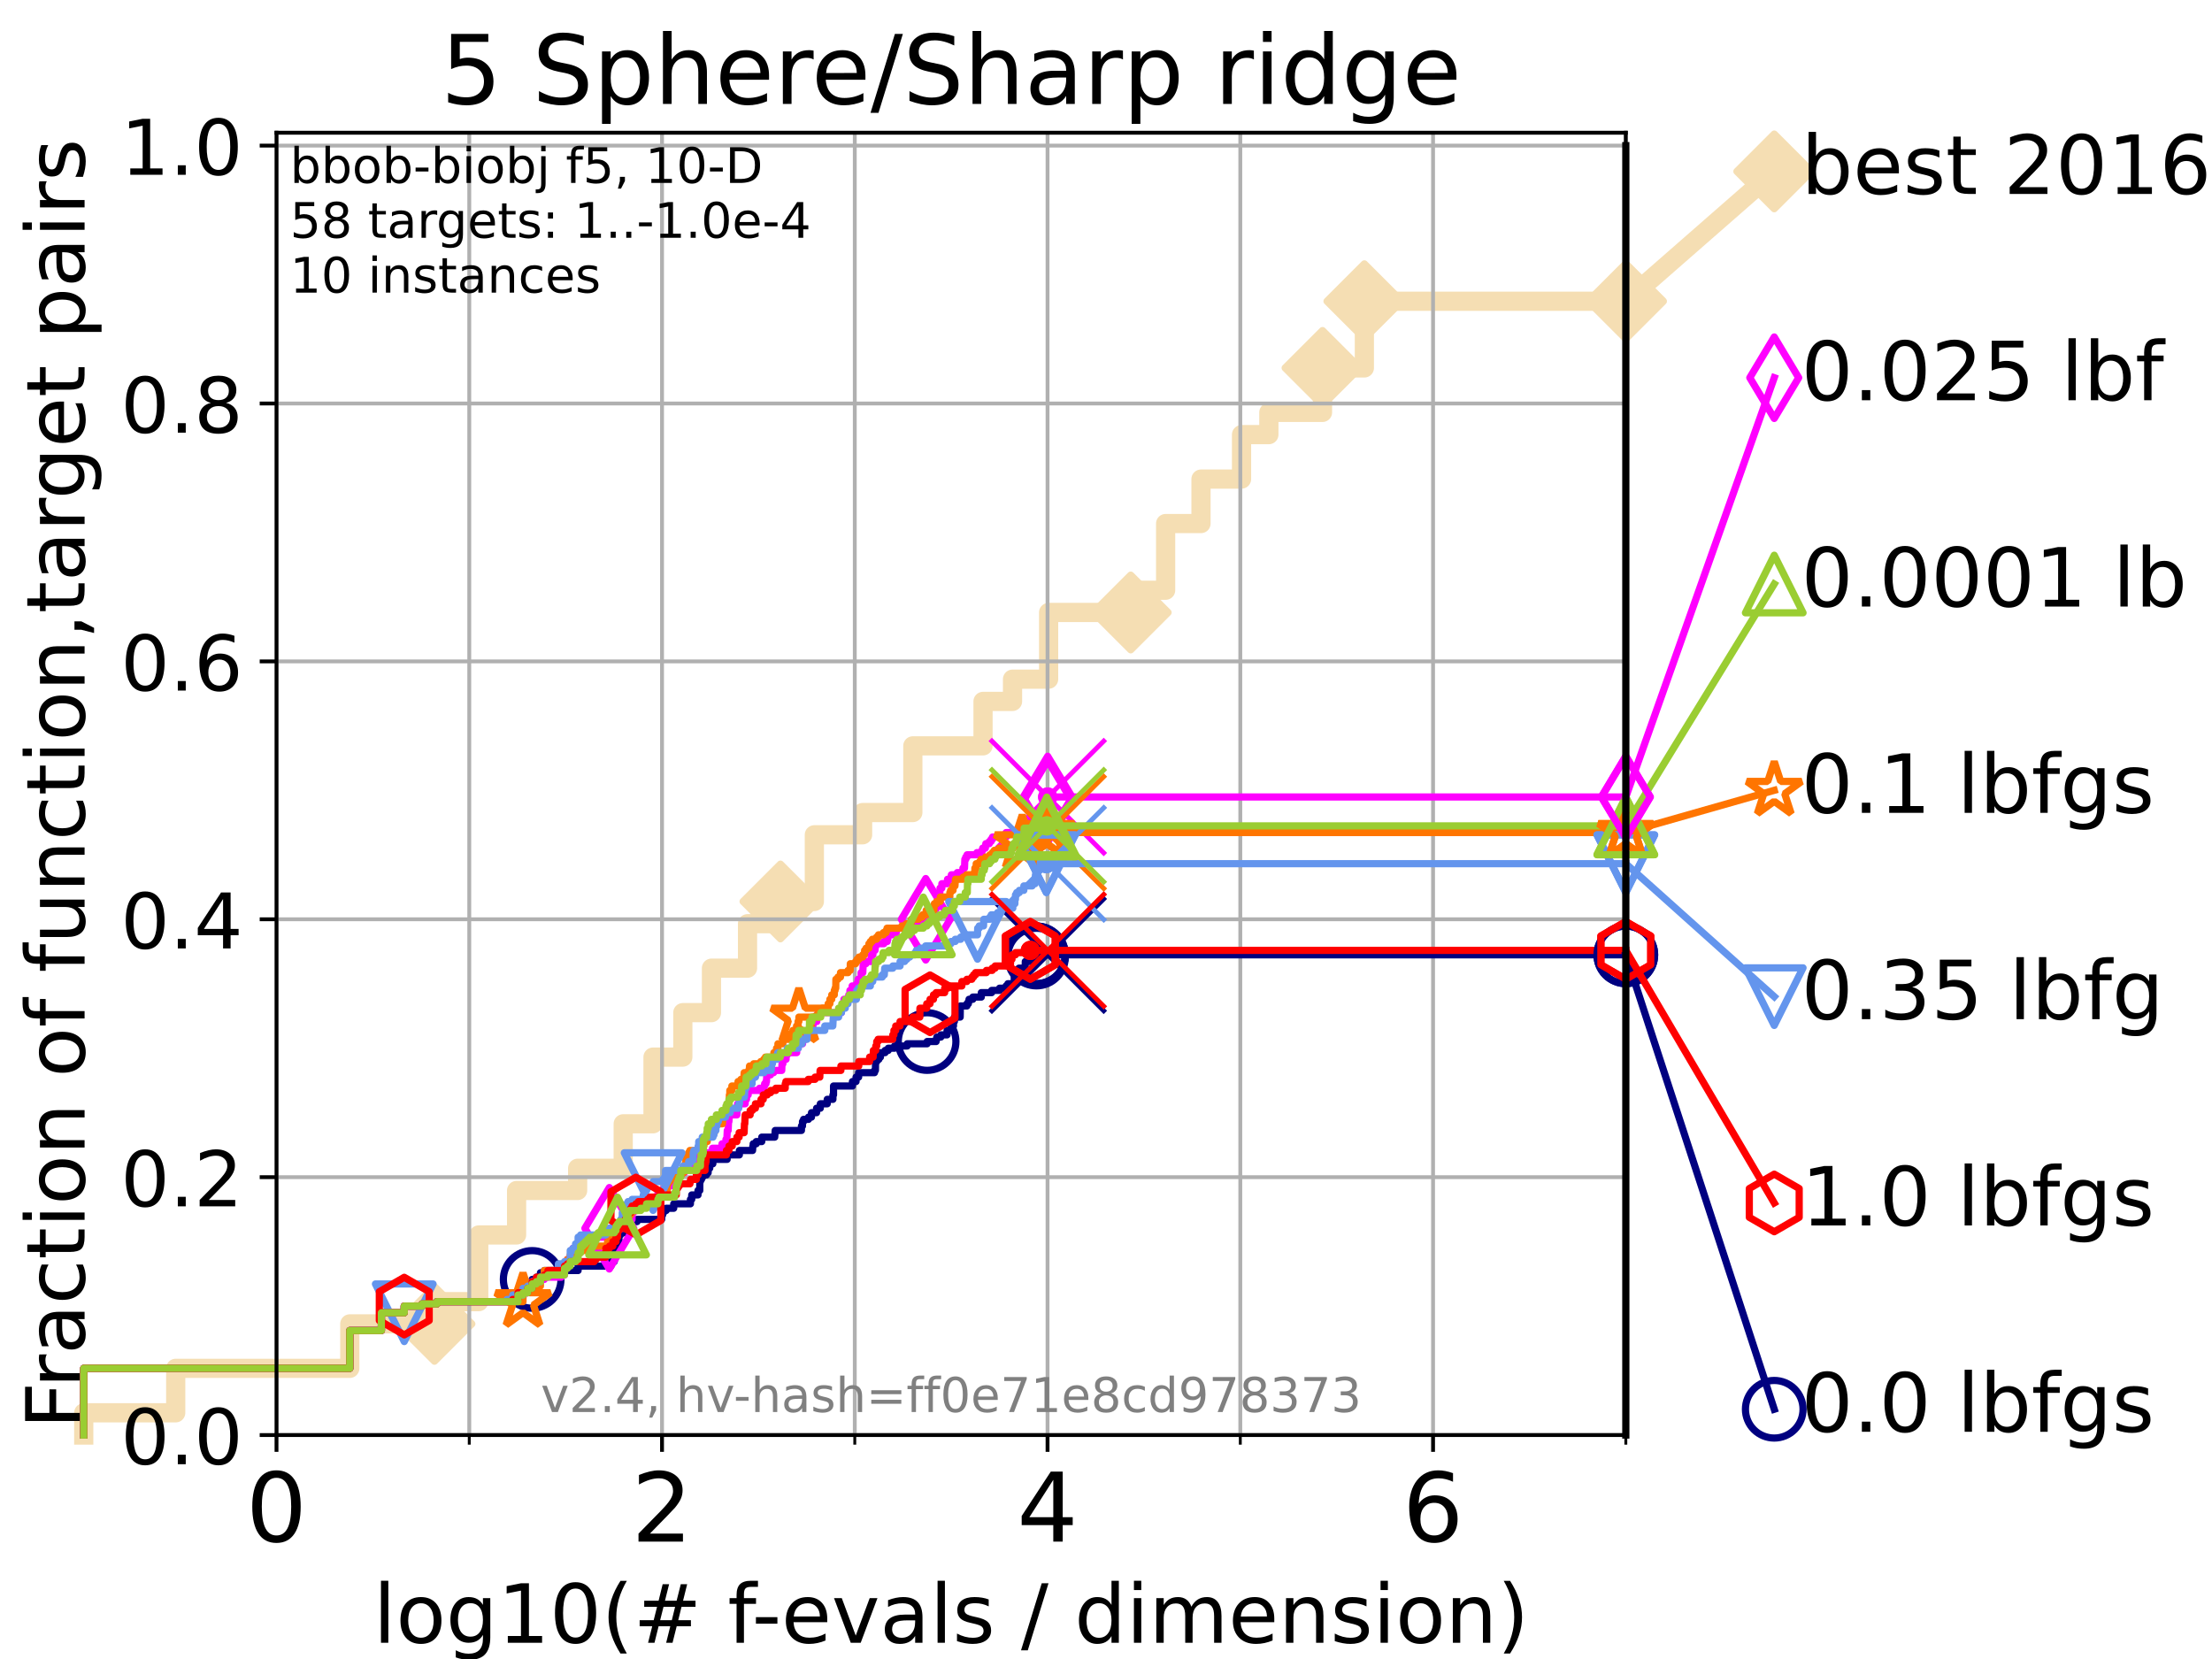 <?xml version="1.0" encoding="utf-8" standalone="no"?>
<!DOCTYPE svg PUBLIC "-//W3C//DTD SVG 1.1//EN"
  "http://www.w3.org/Graphics/SVG/1.1/DTD/svg11.dtd">
<!-- Created with matplotlib (https://matplotlib.org/) -->
<svg height="345.6pt" version="1.1" viewBox="0 0 460.8 345.6" width="460.8pt" xmlns="http://www.w3.org/2000/svg" xmlns:xlink="http://www.w3.org/1999/xlink">
 <defs>
  <style type="text/css">*{stroke-linecap:butt;stroke-linejoin:round;}</style>
 </defs>
 <g id="figure_1">
  <g id="patch_1">
   <path d="M 0 345.6 
L 460.8 345.6 
L 460.8 0 
L 0 0 
z
" style="fill:#ffffff;"/>
  </g>
  <g id="axes_1">
   <g id="patch_2">
    <path d="M 57.6 298.944 
L 338.688 298.944 
L 338.688 27.648 
L 57.6 27.648 
z
" style="fill:#ffffff;"/>
   </g>
   <g id="line2d_1">
    <path d="M 17.445 298.944 
L 17.445 294.313 
L 36.604 294.313 
L 36.604 285.05 
L 72.868 285.05 
L 72.868 275.788 
L 90.509 275.788 
L 90.509 271.157 
L 99.732 271.157 
L 99.732 257.263 
L 107.614 257.263 
L 107.614 248.001 
L 120.335 248.001 
L 120.335 243.37 
L 129.826 243.37 
L 129.826 234.107 
L 136.035 234.107 
L 136.035 220.214 
L 142.243 220.214 
L 142.243 210.951 
L 148.21 210.951 
L 148.21 201.689 
L 155.723 201.689 
L 155.723 192.426 
L 162.581 192.426 
L 162.581 187.795 
L 169.645 187.795 
L 169.645 173.901 
L 179.694 173.901 
L 179.694 169.27 
L 190.162 169.27 
L 190.162 155.377 
L 204.783 155.377 
L 204.783 146.114 
L 210.927 146.114 
L 210.927 141.483 
L 218.447 141.483 
L 218.447 127.589 
L 235.55 127.589 
L 235.55 122.958 
L 242.822 122.958 
L 242.822 109.065 
L 250.189 109.065 
L 250.189 99.802 
L 258.635 99.802 
L 258.635 90.54 
L 264.327 90.54 
L 264.327 85.909 
L 275.503 85.909 
L 275.503 76.646 
L 284.223 76.646 
L 284.223 62.753 
L 338.688 62.753 
" style="fill:none;stroke:#f5deb3;stroke-linecap:square;stroke-width:4;"/>
   </g>
   <g id="line2d_2">
    <defs>
     <path d="M 0 7.778 
L 7.778 0 
L 0 -7.778 
L -7.778 0 
z
" id="ma76e371d97" style="stroke:#f5deb3;stroke-linejoin:miter;stroke-width:1.5;"/>
    </defs>
    <g>
     <use style="fill:#f5deb3;stroke:#f5deb3;stroke-linejoin:miter;stroke-width:1.5;" x="90.509" xlink:href="#ma76e371d97" y="275.788"/>
     <use style="fill:#f5deb3;stroke:#f5deb3;stroke-linejoin:miter;stroke-width:1.5;" x="162.581" xlink:href="#ma76e371d97" y="187.795"/>
     <use style="fill:#f5deb3;stroke:#f5deb3;stroke-linejoin:miter;stroke-width:1.5;" x="235.55" xlink:href="#ma76e371d97" y="127.589"/>
     <use style="fill:#f5deb3;stroke:#f5deb3;stroke-linejoin:miter;stroke-width:1.5;" x="275.503" xlink:href="#ma76e371d97" y="76.646"/>
     <use style="fill:#f5deb3;stroke:#f5deb3;stroke-linejoin:miter;stroke-width:1.5;" x="284.223" xlink:href="#ma76e371d97" y="62.753"/>
     <use style="fill:#f5deb3;stroke:#f5deb3;stroke-linejoin:miter;stroke-width:1.5;" x="338.688" xlink:href="#ma76e371d97" y="62.753"/>
    </g>
   </g>
   <g id="line2d_3">
    <path style="fill:none;stroke:#f5deb3;stroke-linecap:square;stroke-width:4;"/>
    <g/>
   </g>
   <g id="line2d_4">
    <path d="M 338.688 62.753 
L 369.608 35.706 
" style="fill:none;stroke:#f5deb3;stroke-linecap:square;stroke-width:4;"/>
    <g>
     <use style="fill:#f5deb3;stroke:#f5deb3;stroke-linejoin:miter;stroke-width:1.5;" x="338.688" xlink:href="#ma76e371d97" y="62.753"/>
     <use style="fill:#f5deb3;stroke:#f5deb3;stroke-linejoin:miter;stroke-width:1.5;" x="369.608" xlink:href="#ma76e371d97" y="35.706"/>
    </g>
   </g>
   <g id="matplotlib.axis_1">
    <g id="xtick_1">
     <g id="line2d_5">
      <path clip-path="url(#pa13f84c929)" d="M 57.6 298.944 
L 57.6 27.648 
" style="fill:none;stroke:#b0b0b0;stroke-linecap:square;stroke-width:0.8;"/>
     </g>
     <g id="line2d_6">
      <defs>
       <path d="M 0 0 
L 0 3.5 
" id="m43352e2c48" style="stroke:#000000;stroke-width:0.8;"/>
      </defs>
      <g>
       <use style="stroke:#000000;stroke-width:0.8;" x="57.6" xlink:href="#m43352e2c48" y="298.944"/>
      </g>
     </g>
     <g id="text_1">
      <!-- 0 -->
      <g transform="translate(51.237 321.141)scale(0.2 -0.2)">
       <defs>
        <path d="M 31.781 66.406 
Q 24.172 66.406 20.328 58.906 
Q 16.5 51.422 16.5 36.375 
Q 16.5 21.391 20.328 13.891 
Q 24.172 6.391 31.781 6.391 
Q 39.453 6.391 43.281 13.891 
Q 47.125 21.391 47.125 36.375 
Q 47.125 51.422 43.281 58.906 
Q 39.453 66.406 31.781 66.406 
z
M 31.781 74.219 
Q 44.047 74.219 50.516 64.516 
Q 56.984 54.828 56.984 36.375 
Q 56.984 17.969 50.516 8.266 
Q 44.047 -1.422 31.781 -1.422 
Q 19.531 -1.422 13.062 8.266 
Q 6.594 17.969 6.594 36.375 
Q 6.594 54.828 13.062 64.516 
Q 19.531 74.219 31.781 74.219 
z
" id="DejaVuSans-48"/>
       </defs>
       <use xlink:href="#DejaVuSans-48"/>
      </g>
     </g>
    </g>
    <g id="xtick_2">
     <g id="line2d_7">
      <path clip-path="url(#pa13f84c929)" d="M 137.911 298.944 
L 137.911 27.648 
" style="fill:none;stroke:#b0b0b0;stroke-linecap:square;stroke-width:0.8;"/>
     </g>
     <g id="line2d_8">
      <g>
       <use style="stroke:#000000;stroke-width:0.8;" x="137.911" xlink:href="#m43352e2c48" y="298.944"/>
      </g>
     </g>
     <g id="text_2">
      <!-- 2 -->
      <g transform="translate(131.548 321.141)scale(0.2 -0.2)">
       <defs>
        <path d="M 19.188 8.297 
L 53.609 8.297 
L 53.609 0 
L 7.328 0 
L 7.328 8.297 
Q 12.938 14.109 22.625 23.891 
Q 32.328 33.688 34.812 36.531 
Q 39.547 41.844 41.422 45.531 
Q 43.312 49.219 43.312 52.781 
Q 43.312 58.594 39.234 62.25 
Q 35.156 65.922 28.609 65.922 
Q 23.969 65.922 18.812 64.312 
Q 13.672 62.703 7.812 59.422 
L 7.812 69.391 
Q 13.766 71.781 18.938 73 
Q 24.125 74.219 28.422 74.219 
Q 39.75 74.219 46.484 68.547 
Q 53.219 62.891 53.219 53.422 
Q 53.219 48.922 51.531 44.891 
Q 49.859 40.875 45.406 35.406 
Q 44.188 33.984 37.641 27.219 
Q 31.109 20.453 19.188 8.297 
z
" id="DejaVuSans-50"/>
       </defs>
       <use xlink:href="#DejaVuSans-50"/>
      </g>
     </g>
    </g>
    <g id="xtick_3">
     <g id="line2d_9">
      <path clip-path="url(#pa13f84c929)" d="M 218.222 298.944 
L 218.222 27.648 
" style="fill:none;stroke:#b0b0b0;stroke-linecap:square;stroke-width:0.8;"/>
     </g>
     <g id="line2d_10">
      <g>
       <use style="stroke:#000000;stroke-width:0.8;" x="218.222" xlink:href="#m43352e2c48" y="298.944"/>
      </g>
     </g>
     <g id="text_3">
      <!-- 4 -->
      <g transform="translate(211.859 321.141)scale(0.2 -0.2)">
       <defs>
        <path d="M 37.797 64.312 
L 12.891 25.391 
L 37.797 25.391 
z
M 35.203 72.906 
L 47.609 72.906 
L 47.609 25.391 
L 58.016 25.391 
L 58.016 17.188 
L 47.609 17.188 
L 47.609 0 
L 37.797 0 
L 37.797 17.188 
L 4.891 17.188 
L 4.891 26.703 
z
" id="DejaVuSans-52"/>
       </defs>
       <use xlink:href="#DejaVuSans-52"/>
      </g>
     </g>
    </g>
    <g id="xtick_4">
     <g id="line2d_11">
      <path clip-path="url(#pa13f84c929)" d="M 298.533 298.944 
L 298.533 27.648 
" style="fill:none;stroke:#b0b0b0;stroke-linecap:square;stroke-width:0.8;"/>
     </g>
     <g id="line2d_12">
      <g>
       <use style="stroke:#000000;stroke-width:0.8;" x="298.533" xlink:href="#m43352e2c48" y="298.944"/>
      </g>
     </g>
     <g id="text_4">
      <!-- 6 -->
      <g transform="translate(292.17 321.141)scale(0.2 -0.2)">
       <defs>
        <path d="M 33.016 40.375 
Q 26.375 40.375 22.484 35.828 
Q 18.609 31.297 18.609 23.391 
Q 18.609 15.531 22.484 10.953 
Q 26.375 6.391 33.016 6.391 
Q 39.656 6.391 43.531 10.953 
Q 47.406 15.531 47.406 23.391 
Q 47.406 31.297 43.531 35.828 
Q 39.656 40.375 33.016 40.375 
z
M 52.594 71.297 
L 52.594 62.312 
Q 48.875 64.062 45.094 64.984 
Q 41.312 65.922 37.594 65.922 
Q 27.828 65.922 22.672 59.328 
Q 17.531 52.734 16.797 39.406 
Q 19.672 43.656 24.016 45.922 
Q 28.375 48.188 33.594 48.188 
Q 44.578 48.188 50.953 41.516 
Q 57.328 34.859 57.328 23.391 
Q 57.328 12.156 50.688 5.359 
Q 44.047 -1.422 33.016 -1.422 
Q 20.359 -1.422 13.672 8.266 
Q 6.984 17.969 6.984 36.375 
Q 6.984 53.656 15.188 63.938 
Q 23.391 74.219 37.203 74.219 
Q 40.922 74.219 44.703 73.484 
Q 48.484 72.75 52.594 71.297 
z
" id="DejaVuSans-54"/>
       </defs>
       <use xlink:href="#DejaVuSans-54"/>
      </g>
     </g>
    </g>
    <g id="xtick_5">
     <g id="line2d_13">
      <path clip-path="url(#pa13f84c929)" d="M 97.755 298.944 
L 97.755 27.648 
" style="fill:none;stroke:#b0b0b0;stroke-linecap:square;stroke-width:0.8;"/>
     </g>
     <g id="line2d_14">
      <defs>
       <path d="M 0 0 
L 0 2 
" id="m1fe58cc8f3" style="stroke:#000000;stroke-width:0.6;"/>
      </defs>
      <g>
       <use style="stroke:#000000;stroke-width:0.6;" x="97.755" xlink:href="#m1fe58cc8f3" y="298.944"/>
      </g>
     </g>
    </g>
    <g id="xtick_6">
     <g id="line2d_15">
      <path clip-path="url(#pa13f84c929)" d="M 178.066 298.944 
L 178.066 27.648 
" style="fill:none;stroke:#b0b0b0;stroke-linecap:square;stroke-width:0.8;"/>
     </g>
     <g id="line2d_16">
      <g>
       <use style="stroke:#000000;stroke-width:0.6;" x="178.066" xlink:href="#m1fe58cc8f3" y="298.944"/>
      </g>
     </g>
    </g>
    <g id="xtick_7">
     <g id="line2d_17">
      <path clip-path="url(#pa13f84c929)" d="M 258.377 298.944 
L 258.377 27.648 
" style="fill:none;stroke:#b0b0b0;stroke-linecap:square;stroke-width:0.8;"/>
     </g>
     <g id="line2d_18">
      <g>
       <use style="stroke:#000000;stroke-width:0.6;" x="258.377" xlink:href="#m1fe58cc8f3" y="298.944"/>
      </g>
     </g>
    </g>
    <g id="xtick_8">
     <g id="line2d_19">
      <path clip-path="url(#pa13f84c929)" d="M 338.688 298.944 
L 338.688 27.648 
" style="fill:none;stroke:#b0b0b0;stroke-linecap:square;stroke-width:0.8;"/>
     </g>
     <g id="line2d_20">
      <g>
       <use style="stroke:#000000;stroke-width:0.6;" x="338.688" xlink:href="#m1fe58cc8f3" y="298.944"/>
      </g>
     </g>
    </g>
    <g id="text_5">
     <!-- log10(# f-evals / dimension) -->
     <g transform="translate(77.764 342.218)scale(0.17 -0.17)">
      <defs>
       <path d="M 9.422 75.984 
L 18.406 75.984 
L 18.406 0 
L 9.422 0 
z
" id="DejaVuSans-108"/>
       <path d="M 30.609 48.391 
Q 23.391 48.391 19.188 42.75 
Q 14.984 37.109 14.984 27.297 
Q 14.984 17.484 19.156 11.844 
Q 23.344 6.203 30.609 6.203 
Q 37.797 6.203 41.984 11.859 
Q 46.188 17.531 46.188 27.297 
Q 46.188 37.016 41.984 42.703 
Q 37.797 48.391 30.609 48.391 
z
M 30.609 56 
Q 42.328 56 49.016 48.375 
Q 55.719 40.766 55.719 27.297 
Q 55.719 13.875 49.016 6.219 
Q 42.328 -1.422 30.609 -1.422 
Q 18.844 -1.422 12.172 6.219 
Q 5.516 13.875 5.516 27.297 
Q 5.516 40.766 12.172 48.375 
Q 18.844 56 30.609 56 
z
" id="DejaVuSans-111"/>
       <path d="M 45.406 27.984 
Q 45.406 37.75 41.375 43.109 
Q 37.359 48.484 30.078 48.484 
Q 22.859 48.484 18.828 43.109 
Q 14.797 37.75 14.797 27.984 
Q 14.797 18.266 18.828 12.891 
Q 22.859 7.516 30.078 7.516 
Q 37.359 7.516 41.375 12.891 
Q 45.406 18.266 45.406 27.984 
z
M 54.391 6.781 
Q 54.391 -7.172 48.188 -13.984 
Q 42 -20.797 29.203 -20.797 
Q 24.469 -20.797 20.266 -20.094 
Q 16.062 -19.391 12.109 -17.922 
L 12.109 -9.188 
Q 16.062 -11.328 19.922 -12.344 
Q 23.781 -13.375 27.781 -13.375 
Q 36.625 -13.375 41.016 -8.766 
Q 45.406 -4.156 45.406 5.172 
L 45.406 9.625 
Q 42.625 4.781 38.281 2.391 
Q 33.938 0 27.875 0 
Q 17.828 0 11.672 7.656 
Q 5.516 15.328 5.516 27.984 
Q 5.516 40.672 11.672 48.328 
Q 17.828 56 27.875 56 
Q 33.938 56 38.281 53.609 
Q 42.625 51.219 45.406 46.391 
L 45.406 54.688 
L 54.391 54.688 
z
" id="DejaVuSans-103"/>
       <path d="M 12.406 8.297 
L 28.516 8.297 
L 28.516 63.922 
L 10.984 60.406 
L 10.984 69.391 
L 28.422 72.906 
L 38.281 72.906 
L 38.281 8.297 
L 54.391 8.297 
L 54.391 0 
L 12.406 0 
z
" id="DejaVuSans-49"/>
       <path d="M 31 75.875 
Q 24.469 64.656 21.281 53.656 
Q 18.109 42.672 18.109 31.391 
Q 18.109 20.125 21.312 9.062 
Q 24.516 -2 31 -13.188 
L 23.188 -13.188 
Q 15.875 -1.703 12.234 9.375 
Q 8.594 20.453 8.594 31.391 
Q 8.594 42.281 12.203 53.312 
Q 15.828 64.359 23.188 75.875 
z
" id="DejaVuSans-40"/>
       <path d="M 51.125 44 
L 36.922 44 
L 32.812 27.688 
L 47.125 27.688 
z
M 43.797 71.781 
L 38.719 51.516 
L 52.984 51.516 
L 58.109 71.781 
L 65.922 71.781 
L 60.891 51.516 
L 76.125 51.516 
L 76.125 44 
L 58.984 44 
L 54.984 27.688 
L 70.516 27.688 
L 70.516 20.219 
L 53.078 20.219 
L 48 0 
L 40.188 0 
L 45.219 20.219 
L 30.906 20.219 
L 25.875 0 
L 18.016 0 
L 23.094 20.219 
L 7.719 20.219 
L 7.719 27.688 
L 24.906 27.688 
L 29 44 
L 13.281 44 
L 13.281 51.516 
L 30.906 51.516 
L 35.891 71.781 
z
" id="DejaVuSans-35"/>
       <path id="DejaVuSans-32"/>
       <path d="M 37.109 75.984 
L 37.109 68.5 
L 28.516 68.5 
Q 23.688 68.5 21.797 66.547 
Q 19.922 64.594 19.922 59.516 
L 19.922 54.688 
L 34.719 54.688 
L 34.719 47.703 
L 19.922 47.703 
L 19.922 0 
L 10.891 0 
L 10.891 47.703 
L 2.297 47.703 
L 2.297 54.688 
L 10.891 54.688 
L 10.891 58.5 
Q 10.891 67.625 15.141 71.797 
Q 19.391 75.984 28.609 75.984 
z
" id="DejaVuSans-102"/>
       <path d="M 4.891 31.391 
L 31.203 31.391 
L 31.203 23.391 
L 4.891 23.391 
z
" id="DejaVuSans-45"/>
       <path d="M 56.203 29.594 
L 56.203 25.203 
L 14.891 25.203 
Q 15.484 15.922 20.484 11.062 
Q 25.484 6.203 34.422 6.203 
Q 39.594 6.203 44.453 7.469 
Q 49.312 8.734 54.109 11.281 
L 54.109 2.781 
Q 49.266 0.734 44.188 -0.344 
Q 39.109 -1.422 33.891 -1.422 
Q 20.797 -1.422 13.156 6.188 
Q 5.516 13.812 5.516 26.812 
Q 5.516 40.234 12.766 48.109 
Q 20.016 56 32.328 56 
Q 43.359 56 49.781 48.891 
Q 56.203 41.797 56.203 29.594 
z
M 47.219 32.234 
Q 47.125 39.594 43.094 43.984 
Q 39.062 48.391 32.422 48.391 
Q 24.906 48.391 20.391 44.141 
Q 15.875 39.891 15.188 32.172 
z
" id="DejaVuSans-101"/>
       <path d="M 2.984 54.688 
L 12.5 54.688 
L 29.594 8.797 
L 46.688 54.688 
L 56.203 54.688 
L 35.688 0 
L 23.484 0 
z
" id="DejaVuSans-118"/>
       <path d="M 34.281 27.484 
Q 23.391 27.484 19.188 25 
Q 14.984 22.516 14.984 16.5 
Q 14.984 11.719 18.141 8.906 
Q 21.297 6.109 26.703 6.109 
Q 34.188 6.109 38.703 11.406 
Q 43.219 16.703 43.219 25.484 
L 43.219 27.484 
z
M 52.203 31.203 
L 52.203 0 
L 43.219 0 
L 43.219 8.297 
Q 40.141 3.328 35.547 0.953 
Q 30.953 -1.422 24.312 -1.422 
Q 15.922 -1.422 10.953 3.297 
Q 6 8.016 6 15.922 
Q 6 25.141 12.172 29.828 
Q 18.359 34.516 30.609 34.516 
L 43.219 34.516 
L 43.219 35.406 
Q 43.219 41.609 39.141 45 
Q 35.062 48.391 27.688 48.391 
Q 23 48.391 18.547 47.266 
Q 14.109 46.141 10.016 43.891 
L 10.016 52.203 
Q 14.938 54.109 19.578 55.047 
Q 24.219 56 28.609 56 
Q 40.484 56 46.344 49.844 
Q 52.203 43.703 52.203 31.203 
z
" id="DejaVuSans-97"/>
       <path d="M 44.281 53.078 
L 44.281 44.578 
Q 40.484 46.531 36.375 47.5 
Q 32.281 48.484 27.875 48.484 
Q 21.188 48.484 17.844 46.438 
Q 14.5 44.391 14.5 40.281 
Q 14.5 37.156 16.891 35.375 
Q 19.281 33.594 26.516 31.984 
L 29.594 31.297 
Q 39.156 29.25 43.188 25.516 
Q 47.219 21.781 47.219 15.094 
Q 47.219 7.469 41.188 3.016 
Q 35.156 -1.422 24.609 -1.422 
Q 20.219 -1.422 15.453 -0.562 
Q 10.688 0.297 5.422 2 
L 5.422 11.281 
Q 10.406 8.688 15.234 7.391 
Q 20.062 6.109 24.812 6.109 
Q 31.156 6.109 34.562 8.281 
Q 37.984 10.453 37.984 14.406 
Q 37.984 18.062 35.516 20.016 
Q 33.062 21.969 24.703 23.781 
L 21.578 24.516 
Q 13.234 26.266 9.516 29.906 
Q 5.812 33.547 5.812 39.891 
Q 5.812 47.609 11.281 51.797 
Q 16.75 56 26.812 56 
Q 31.781 56 36.172 55.266 
Q 40.578 54.547 44.281 53.078 
z
" id="DejaVuSans-115"/>
       <path d="M 25.391 72.906 
L 33.688 72.906 
L 8.297 -9.281 
L 0 -9.281 
z
" id="DejaVuSans-47"/>
       <path d="M 45.406 46.391 
L 45.406 75.984 
L 54.391 75.984 
L 54.391 0 
L 45.406 0 
L 45.406 8.203 
Q 42.578 3.328 38.25 0.953 
Q 33.938 -1.422 27.875 -1.422 
Q 17.969 -1.422 11.734 6.484 
Q 5.516 14.406 5.516 27.297 
Q 5.516 40.188 11.734 48.094 
Q 17.969 56 27.875 56 
Q 33.938 56 38.25 53.625 
Q 42.578 51.266 45.406 46.391 
z
M 14.797 27.297 
Q 14.797 17.391 18.875 11.75 
Q 22.953 6.109 30.078 6.109 
Q 37.203 6.109 41.297 11.75 
Q 45.406 17.391 45.406 27.297 
Q 45.406 37.203 41.297 42.844 
Q 37.203 48.484 30.078 48.484 
Q 22.953 48.484 18.875 42.844 
Q 14.797 37.203 14.797 27.297 
z
" id="DejaVuSans-100"/>
       <path d="M 9.422 54.688 
L 18.406 54.688 
L 18.406 0 
L 9.422 0 
z
M 9.422 75.984 
L 18.406 75.984 
L 18.406 64.594 
L 9.422 64.594 
z
" id="DejaVuSans-105"/>
       <path d="M 52 44.188 
Q 55.375 50.25 60.062 53.125 
Q 64.75 56 71.094 56 
Q 79.641 56 84.281 50.016 
Q 88.922 44.047 88.922 33.016 
L 88.922 0 
L 79.891 0 
L 79.891 32.719 
Q 79.891 40.578 77.094 44.375 
Q 74.312 48.188 68.609 48.188 
Q 61.625 48.188 57.562 43.547 
Q 53.516 38.922 53.516 30.906 
L 53.516 0 
L 44.484 0 
L 44.484 32.719 
Q 44.484 40.625 41.703 44.406 
Q 38.922 48.188 33.109 48.188 
Q 26.219 48.188 22.156 43.531 
Q 18.109 38.875 18.109 30.906 
L 18.109 0 
L 9.078 0 
L 9.078 54.688 
L 18.109 54.688 
L 18.109 46.188 
Q 21.188 51.219 25.484 53.609 
Q 29.781 56 35.688 56 
Q 41.656 56 45.828 52.969 
Q 50 49.953 52 44.188 
z
" id="DejaVuSans-109"/>
       <path d="M 54.891 33.016 
L 54.891 0 
L 45.906 0 
L 45.906 32.719 
Q 45.906 40.484 42.875 44.328 
Q 39.844 48.188 33.797 48.188 
Q 26.516 48.188 22.312 43.547 
Q 18.109 38.922 18.109 30.906 
L 18.109 0 
L 9.078 0 
L 9.078 54.688 
L 18.109 54.688 
L 18.109 46.188 
Q 21.344 51.125 25.703 53.562 
Q 30.078 56 35.797 56 
Q 45.219 56 50.047 50.172 
Q 54.891 44.344 54.891 33.016 
z
" id="DejaVuSans-110"/>
       <path d="M 8.016 75.875 
L 15.828 75.875 
Q 23.141 64.359 26.781 53.312 
Q 30.422 42.281 30.422 31.391 
Q 30.422 20.453 26.781 9.375 
Q 23.141 -1.703 15.828 -13.188 
L 8.016 -13.188 
Q 14.5 -2 17.703 9.062 
Q 20.906 20.125 20.906 31.391 
Q 20.906 42.672 17.703 53.656 
Q 14.5 64.656 8.016 75.875 
z
" id="DejaVuSans-41"/>
      </defs>
      <use xlink:href="#DejaVuSans-108"/>
      <use x="27.783" xlink:href="#DejaVuSans-111"/>
      <use x="88.965" xlink:href="#DejaVuSans-103"/>
      <use x="152.441" xlink:href="#DejaVuSans-49"/>
      <use x="216.064" xlink:href="#DejaVuSans-48"/>
      <use x="279.688" xlink:href="#DejaVuSans-40"/>
      <use x="318.701" xlink:href="#DejaVuSans-35"/>
      <use x="402.49" xlink:href="#DejaVuSans-32"/>
      <use x="434.277" xlink:href="#DejaVuSans-102"/>
      <use x="463.982" xlink:href="#DejaVuSans-45"/>
      <use x="500.066" xlink:href="#DejaVuSans-101"/>
      <use x="561.59" xlink:href="#DejaVuSans-118"/>
      <use x="620.77" xlink:href="#DejaVuSans-97"/>
      <use x="682.049" xlink:href="#DejaVuSans-108"/>
      <use x="709.832" xlink:href="#DejaVuSans-115"/>
      <use x="761.932" xlink:href="#DejaVuSans-32"/>
      <use x="793.719" xlink:href="#DejaVuSans-47"/>
      <use x="827.41" xlink:href="#DejaVuSans-32"/>
      <use x="859.197" xlink:href="#DejaVuSans-100"/>
      <use x="922.674" xlink:href="#DejaVuSans-105"/>
      <use x="950.457" xlink:href="#DejaVuSans-109"/>
      <use x="1047.869" xlink:href="#DejaVuSans-101"/>
      <use x="1109.393" xlink:href="#DejaVuSans-110"/>
      <use x="1172.771" xlink:href="#DejaVuSans-115"/>
      <use x="1224.871" xlink:href="#DejaVuSans-105"/>
      <use x="1252.654" xlink:href="#DejaVuSans-111"/>
      <use x="1313.836" xlink:href="#DejaVuSans-110"/>
      <use x="1377.215" xlink:href="#DejaVuSans-41"/>
     </g>
    </g>
   </g>
   <g id="matplotlib.axis_2">
    <g id="ytick_1">
     <g id="line2d_21">
      <path clip-path="url(#pa13f84c929)" d="M 57.6 298.944 
L 338.688 298.944 
" style="fill:none;stroke:#b0b0b0;stroke-linecap:square;stroke-width:0.8;"/>
     </g>
     <g id="line2d_22">
      <defs>
       <path d="M 0 0 
L -3.5 0 
" id="m18976fd2fb" style="stroke:#000000;stroke-width:0.8;"/>
      </defs>
      <g>
       <use style="stroke:#000000;stroke-width:0.8;" x="57.6" xlink:href="#m18976fd2fb" y="298.944"/>
      </g>
     </g>
     <g id="text_6">
      <!-- 0.0 -->
      <g transform="translate(25.155 305.023)scale(0.16 -0.16)">
       <defs>
        <path d="M 10.688 12.406 
L 21 12.406 
L 21 0 
L 10.688 0 
z
" id="DejaVuSans-46"/>
       </defs>
       <use xlink:href="#DejaVuSans-48"/>
       <use x="63.623" xlink:href="#DejaVuSans-46"/>
       <use x="95.41" xlink:href="#DejaVuSans-48"/>
      </g>
     </g>
    </g>
    <g id="ytick_2">
     <g id="line2d_23">
      <path clip-path="url(#pa13f84c929)" d="M 57.6 245.222 
L 338.688 245.222 
" style="fill:none;stroke:#b0b0b0;stroke-linecap:square;stroke-width:0.8;"/>
     </g>
     <g id="line2d_24">
      <g>
       <use style="stroke:#000000;stroke-width:0.8;" x="57.6" xlink:href="#m18976fd2fb" y="245.222"/>
      </g>
     </g>
     <g id="text_7">
      <!-- 0.2 -->
      <g transform="translate(25.155 251.301)scale(0.16 -0.16)">
       <use xlink:href="#DejaVuSans-48"/>
       <use x="63.623" xlink:href="#DejaVuSans-46"/>
       <use x="95.41" xlink:href="#DejaVuSans-50"/>
      </g>
     </g>
    </g>
    <g id="ytick_3">
     <g id="line2d_25">
      <path clip-path="url(#pa13f84c929)" d="M 57.6 191.5 
L 338.688 191.5 
" style="fill:none;stroke:#b0b0b0;stroke-linecap:square;stroke-width:0.8;"/>
     </g>
     <g id="line2d_26">
      <g>
       <use style="stroke:#000000;stroke-width:0.8;" x="57.6" xlink:href="#m18976fd2fb" y="191.5"/>
      </g>
     </g>
     <g id="text_8">
      <!-- 0.4 -->
      <g transform="translate(25.155 197.579)scale(0.16 -0.16)">
       <use xlink:href="#DejaVuSans-48"/>
       <use x="63.623" xlink:href="#DejaVuSans-46"/>
       <use x="95.41" xlink:href="#DejaVuSans-52"/>
      </g>
     </g>
    </g>
    <g id="ytick_4">
     <g id="line2d_27">
      <path clip-path="url(#pa13f84c929)" d="M 57.6 137.778 
L 338.688 137.778 
" style="fill:none;stroke:#b0b0b0;stroke-linecap:square;stroke-width:0.8;"/>
     </g>
     <g id="line2d_28">
      <g>
       <use style="stroke:#000000;stroke-width:0.8;" x="57.6" xlink:href="#m18976fd2fb" y="137.778"/>
      </g>
     </g>
     <g id="text_9">
      <!-- 0.6 -->
      <g transform="translate(25.155 143.857)scale(0.16 -0.16)">
       <use xlink:href="#DejaVuSans-48"/>
       <use x="63.623" xlink:href="#DejaVuSans-46"/>
       <use x="95.41" xlink:href="#DejaVuSans-54"/>
      </g>
     </g>
    </g>
    <g id="ytick_5">
     <g id="line2d_29">
      <path clip-path="url(#pa13f84c929)" d="M 57.6 84.056 
L 338.688 84.056 
" style="fill:none;stroke:#b0b0b0;stroke-linecap:square;stroke-width:0.8;"/>
     </g>
     <g id="line2d_30">
      <g>
       <use style="stroke:#000000;stroke-width:0.8;" x="57.6" xlink:href="#m18976fd2fb" y="84.056"/>
      </g>
     </g>
     <g id="text_10">
      <!-- 0.8 -->
      <g transform="translate(25.155 90.135)scale(0.16 -0.16)">
       <defs>
        <path d="M 31.781 34.625 
Q 24.75 34.625 20.719 30.859 
Q 16.703 27.094 16.703 20.516 
Q 16.703 13.922 20.719 10.156 
Q 24.75 6.391 31.781 6.391 
Q 38.812 6.391 42.859 10.172 
Q 46.922 13.969 46.922 20.516 
Q 46.922 27.094 42.891 30.859 
Q 38.875 34.625 31.781 34.625 
z
M 21.922 38.812 
Q 15.578 40.375 12.031 44.719 
Q 8.5 49.078 8.5 55.328 
Q 8.5 64.062 14.719 69.141 
Q 20.953 74.219 31.781 74.219 
Q 42.672 74.219 48.875 69.141 
Q 55.078 64.062 55.078 55.328 
Q 55.078 49.078 51.531 44.719 
Q 48 40.375 41.703 38.812 
Q 48.828 37.156 52.797 32.312 
Q 56.781 27.484 56.781 20.516 
Q 56.781 9.906 50.312 4.234 
Q 43.844 -1.422 31.781 -1.422 
Q 19.734 -1.422 13.25 4.234 
Q 6.781 9.906 6.781 20.516 
Q 6.781 27.484 10.781 32.312 
Q 14.797 37.156 21.922 38.812 
z
M 18.312 54.391 
Q 18.312 48.734 21.844 45.562 
Q 25.391 42.391 31.781 42.391 
Q 38.141 42.391 41.719 45.562 
Q 45.312 48.734 45.312 54.391 
Q 45.312 60.062 41.719 63.234 
Q 38.141 66.406 31.781 66.406 
Q 25.391 66.406 21.844 63.234 
Q 18.312 60.062 18.312 54.391 
z
" id="DejaVuSans-56"/>
       </defs>
       <use xlink:href="#DejaVuSans-48"/>
       <use x="63.623" xlink:href="#DejaVuSans-46"/>
       <use x="95.41" xlink:href="#DejaVuSans-56"/>
      </g>
     </g>
    </g>
    <g id="ytick_6">
     <g id="line2d_31">
      <path clip-path="url(#pa13f84c929)" d="M 57.6 30.334 
L 338.688 30.334 
" style="fill:none;stroke:#b0b0b0;stroke-linecap:square;stroke-width:0.8;"/>
     </g>
     <g id="line2d_32">
      <g>
       <use style="stroke:#000000;stroke-width:0.8;" x="57.6" xlink:href="#m18976fd2fb" y="30.334"/>
      </g>
     </g>
     <g id="text_11">
      <!-- 1.0 -->
      <g transform="translate(25.155 36.413)scale(0.16 -0.16)">
       <use xlink:href="#DejaVuSans-49"/>
       <use x="63.623" xlink:href="#DejaVuSans-46"/>
       <use x="95.41" xlink:href="#DejaVuSans-48"/>
      </g>
     </g>
    </g>
    <g id="text_12">
     <!-- Fraction of function,target pairs -->
     <g transform="translate(17.62 297.681)rotate(-90)scale(0.17 -0.17)">
      <defs>
       <path d="M 9.812 72.906 
L 51.703 72.906 
L 51.703 64.594 
L 19.672 64.594 
L 19.672 43.109 
L 48.578 43.109 
L 48.578 34.812 
L 19.672 34.812 
L 19.672 0 
L 9.812 0 
z
" id="DejaVuSans-70"/>
       <path d="M 41.109 46.297 
Q 39.594 47.172 37.812 47.578 
Q 36.031 48 33.891 48 
Q 26.266 48 22.188 43.047 
Q 18.109 38.094 18.109 28.812 
L 18.109 0 
L 9.078 0 
L 9.078 54.688 
L 18.109 54.688 
L 18.109 46.188 
Q 20.953 51.172 25.484 53.578 
Q 30.031 56 36.531 56 
Q 37.453 56 38.578 55.875 
Q 39.703 55.766 41.062 55.516 
z
" id="DejaVuSans-114"/>
       <path d="M 48.781 52.594 
L 48.781 44.188 
Q 44.969 46.297 41.141 47.344 
Q 37.312 48.391 33.406 48.391 
Q 24.656 48.391 19.812 42.844 
Q 14.984 37.312 14.984 27.297 
Q 14.984 17.281 19.812 11.734 
Q 24.656 6.203 33.406 6.203 
Q 37.312 6.203 41.141 7.25 
Q 44.969 8.297 48.781 10.406 
L 48.781 2.094 
Q 45.016 0.344 40.984 -0.531 
Q 36.969 -1.422 32.422 -1.422 
Q 20.062 -1.422 12.781 6.344 
Q 5.516 14.109 5.516 27.297 
Q 5.516 40.672 12.859 48.328 
Q 20.219 56 33.016 56 
Q 37.156 56 41.109 55.141 
Q 45.062 54.297 48.781 52.594 
z
" id="DejaVuSans-99"/>
       <path d="M 18.312 70.219 
L 18.312 54.688 
L 36.812 54.688 
L 36.812 47.703 
L 18.312 47.703 
L 18.312 18.016 
Q 18.312 11.328 20.141 9.422 
Q 21.969 7.516 27.594 7.516 
L 36.812 7.516 
L 36.812 0 
L 27.594 0 
Q 17.188 0 13.234 3.875 
Q 9.281 7.766 9.281 18.016 
L 9.281 47.703 
L 2.688 47.703 
L 2.688 54.688 
L 9.281 54.688 
L 9.281 70.219 
z
" id="DejaVuSans-116"/>
       <path d="M 8.5 21.578 
L 8.5 54.688 
L 17.484 54.688 
L 17.484 21.922 
Q 17.484 14.156 20.5 10.266 
Q 23.531 6.391 29.594 6.391 
Q 36.859 6.391 41.078 11.031 
Q 45.312 15.672 45.312 23.688 
L 45.312 54.688 
L 54.297 54.688 
L 54.297 0 
L 45.312 0 
L 45.312 8.406 
Q 42.047 3.422 37.719 1 
Q 33.406 -1.422 27.688 -1.422 
Q 18.266 -1.422 13.375 4.438 
Q 8.5 10.297 8.5 21.578 
z
M 31.109 56 
z
" id="DejaVuSans-117"/>
       <path d="M 11.719 12.406 
L 22.016 12.406 
L 22.016 4 
L 14.016 -11.625 
L 7.719 -11.625 
L 11.719 4 
z
" id="DejaVuSans-44"/>
       <path d="M 18.109 8.203 
L 18.109 -20.797 
L 9.078 -20.797 
L 9.078 54.688 
L 18.109 54.688 
L 18.109 46.391 
Q 20.953 51.266 25.266 53.625 
Q 29.594 56 35.594 56 
Q 45.562 56 51.781 48.094 
Q 58.016 40.188 58.016 27.297 
Q 58.016 14.406 51.781 6.484 
Q 45.562 -1.422 35.594 -1.422 
Q 29.594 -1.422 25.266 0.953 
Q 20.953 3.328 18.109 8.203 
z
M 48.688 27.297 
Q 48.688 37.203 44.609 42.844 
Q 40.531 48.484 33.406 48.484 
Q 26.266 48.484 22.188 42.844 
Q 18.109 37.203 18.109 27.297 
Q 18.109 17.391 22.188 11.75 
Q 26.266 6.109 33.406 6.109 
Q 40.531 6.109 44.609 11.75 
Q 48.688 17.391 48.688 27.297 
z
" id="DejaVuSans-112"/>
      </defs>
      <use xlink:href="#DejaVuSans-70"/>
      <use x="50.27" xlink:href="#DejaVuSans-114"/>
      <use x="91.383" xlink:href="#DejaVuSans-97"/>
      <use x="152.662" xlink:href="#DejaVuSans-99"/>
      <use x="207.643" xlink:href="#DejaVuSans-116"/>
      <use x="246.852" xlink:href="#DejaVuSans-105"/>
      <use x="274.635" xlink:href="#DejaVuSans-111"/>
      <use x="335.816" xlink:href="#DejaVuSans-110"/>
      <use x="399.195" xlink:href="#DejaVuSans-32"/>
      <use x="430.982" xlink:href="#DejaVuSans-111"/>
      <use x="492.164" xlink:href="#DejaVuSans-102"/>
      <use x="527.369" xlink:href="#DejaVuSans-32"/>
      <use x="559.156" xlink:href="#DejaVuSans-102"/>
      <use x="594.361" xlink:href="#DejaVuSans-117"/>
      <use x="657.74" xlink:href="#DejaVuSans-110"/>
      <use x="721.119" xlink:href="#DejaVuSans-99"/>
      <use x="776.1" xlink:href="#DejaVuSans-116"/>
      <use x="815.309" xlink:href="#DejaVuSans-105"/>
      <use x="843.092" xlink:href="#DejaVuSans-111"/>
      <use x="904.273" xlink:href="#DejaVuSans-110"/>
      <use x="967.652" xlink:href="#DejaVuSans-44"/>
      <use x="999.439" xlink:href="#DejaVuSans-116"/>
      <use x="1038.648" xlink:href="#DejaVuSans-97"/>
      <use x="1099.928" xlink:href="#DejaVuSans-114"/>
      <use x="1139.291" xlink:href="#DejaVuSans-103"/>
      <use x="1202.768" xlink:href="#DejaVuSans-101"/>
      <use x="1264.291" xlink:href="#DejaVuSans-116"/>
      <use x="1303.5" xlink:href="#DejaVuSans-32"/>
      <use x="1335.287" xlink:href="#DejaVuSans-112"/>
      <use x="1398.764" xlink:href="#DejaVuSans-97"/>
      <use x="1460.043" xlink:href="#DejaVuSans-105"/>
      <use x="1487.826" xlink:href="#DejaVuSans-114"/>
      <use x="1528.939" xlink:href="#DejaVuSans-115"/>
     </g>
    </g>
   </g>
   <g id="line2d_33">
    <defs>
     <path d="M 0 1.5 
C 0.398 1.5 0.779 1.342 1.061 1.061 
C 1.342 0.779 1.5 0.398 1.5 0 
C 1.5 -0.398 1.342 -0.779 1.061 -1.061 
C 0.779 -1.342 0.398 -1.5 0 -1.5 
C -0.398 -1.5 -0.779 -1.342 -1.061 -1.061 
C -1.342 -0.779 -1.5 -0.398 -1.5 0 
C -1.5 0.398 -1.342 0.779 -1.061 1.061 
C -0.779 1.342 -0.398 1.5 0 1.5 
z
" id="m7ef234c2a7" style="stroke:#f5deb3;"/>
    </defs>
    <g>
     <use style="fill:#f5deb3;stroke:#f5deb3;" x="284.223" xlink:href="#m7ef234c2a7" y="62.753"/>
     <use style="fill:#f5deb3;stroke:#f5deb3;" x="284.223" xlink:href="#m7ef234c2a7" y="62.753"/>
    </g>
   </g>
   <g id="line2d_34">
    <defs>
     <path d="M 0 1.5 
C 0.398 1.5 0.779 1.342 1.061 1.061 
C 1.342 0.779 1.5 0.398 1.5 0 
C 1.5 -0.398 1.342 -0.779 1.061 -1.061 
C 0.779 -1.342 0.398 -1.5 0 -1.5 
C -0.398 -1.5 -0.779 -1.342 -1.061 -1.061 
C -1.342 -0.779 -1.5 -0.398 -1.5 0 
C -1.5 0.398 -1.342 0.779 -1.061 1.061 
C -0.779 1.342 -0.398 1.5 0 1.5 
z
" id="m92223226a5" style="stroke:#000080;"/>
    </defs>
    <g>
     <use style="fill:#000080;stroke:#000080;" x="215.911" xlink:href="#m92223226a5" y="198.91"/>
     <use style="fill:#000080;stroke:#000080;" x="215.911" xlink:href="#m92223226a5" y="198.91"/>
    </g>
   </g>
   <g id="line2d_35">
    <path d="M 17.445 298.944 
L 17.445 285.05 
L 72.868 285.05 
L 72.868 277.177 
L 79.447 277.177 
L 79.447 273.472 
L 84.213 273.472 
L 84.213 272.083 
L 87.952 272.083 
L 87.952 271.62 
L 91.03 271.62 
L 91.03 271.157 
L 105.622 271.157 
L 105.622 270.694 
L 107.909 270.694 
L 107.909 269.304 
L 109.93 269.304 
L 109.93 268.378 
L 110.86 268.378 
L 110.86 266.526 
L 111.742 266.526 
L 111.742 266.062 
L 112.581 266.062 
L 112.581 265.136 
L 113.383 265.136 
L 113.383 264.673 
L 120.43 264.673 
L 120.43 263.747 
L 127.262 263.747 
L 127.262 262.821 
L 127.954 262.821 
L 127.954 260.968 
L 128.291 260.968 
L 128.291 260.042 
L 128.62 260.042 
L 128.62 258.653 
L 128.944 258.653 
L 128.944 257.263 
L 129.262 257.263 
L 129.262 256.8 
L 130.182 256.8 
L 130.182 256.337 
L 130.479 256.337 
L 130.479 255.874 
L 130.77 255.874 
L 130.77 255.411 
L 131.338 255.411 
L 131.338 254.484 
L 132.707 254.484 
L 132.707 254.021 
L 137.841 254.021 
L 137.841 253.095 
L 138.033 253.095 
L 138.033 252.632 
L 138.222 252.632 
L 138.222 252.169 
L 138.778 252.169 
L 138.778 251.706 
L 140.348 251.706 
L 140.348 250.779 
L 143.828 250.779 
L 143.828 249.853 
L 144.1 249.853 
L 144.1 248.927 
L 145.407 248.927 
L 145.407 248.001 
L 145.777 248.001 
L 145.777 246.148 
L 145.899 246.148 
L 145.899 245.685 
L 146.14 245.685 
L 146.14 245.222 
L 146.378 245.222 
L 146.378 244.759 
L 147.185 244.759 
L 147.185 244.296 
L 147.52 244.296 
L 147.52 243.37 
L 147.849 243.37 
L 147.849 242.443 
L 148.497 242.443 
L 148.497 241.517 
L 151.478 241.517 
L 151.478 240.591 
L 154.022 240.591 
L 154.022 239.665 
L 156.771 239.665 
L 156.836 238.738 
L 156.9 238.738 
L 156.9 238.275 
L 157.534 238.275 
L 157.534 237.812 
L 158.69 237.812 
L 158.69 236.886 
L 161.389 236.886 
L 161.488 235.496 
L 166.955 235.496 
L 166.955 234.57 
L 167.171 234.57 
L 167.171 233.644 
L 167.395 233.644 
L 167.395 233.181 
L 168.422 233.181 
L 168.422 232.718 
L 169.047 232.718 
L 169.047 231.792 
L 170.105 231.792 
L 170.105 230.865 
L 170.886 230.865 
L 170.886 229.939 
L 172.328 229.939 
L 172.328 229.013 
L 173.513 229.013 
L 173.513 228.087 
L 173.639 228.087 
L 173.639 226.234 
L 177.575 226.234 
L 177.575 225.308 
L 178.331 225.308 
L 178.331 224.382 
L 178.869 224.382 
L 178.869 223.455 
L 182.17 223.455 
L 182.17 222.992 
L 182.367 222.992 
L 182.397 221.14 
L 182.651 221.14 
L 182.651 220.677 
L 183.091 220.677 
L 183.091 220.214 
L 183.417 220.214 
L 183.417 219.287 
L 184.381 219.287 
L 184.381 218.824 
L 185.038 218.824 
L 185.038 218.361 
L 186.347 218.361 
L 186.347 217.898 
L 188.99 217.898 
L 188.99 217.435 
L 193.134 217.435 
L 193.134 216.972 
L 195.009 216.972 
L 195.009 216.509 
L 195.157 216.509 
L 195.157 216.045 
L 195.995 216.045 
L 195.995 215.582 
L 197.29 215.582 
L 197.29 214.656 
L 198.463 214.656 
L 198.463 213.73 
L 198.627 213.73 
L 198.627 212.804 
L 198.815 212.804 
L 198.815 211.877 
L 200.022 211.877 
L 200.06 209.562 
L 201.425 209.562 
L 201.425 209.099 
L 201.731 209.099 
L 201.731 208.635 
L 201.864 208.635 
L 201.864 208.172 
L 202.655 208.172 
L 202.655 207.709 
L 204.423 207.709 
L 204.423 206.783 
L 206.579 206.783 
L 206.579 206.32 
L 208.225 206.32 
L 208.225 205.857 
L 209.582 205.857 
L 209.582 205.394 
L 209.953 205.394 
L 209.953 204.931 
L 211.284 204.931 
L 211.292 202.615 
L 212.254 202.615 
L 212.254 201.689 
L 213.556 201.689 
L 213.588 200.299 
L 215.28 200.299 
L 215.28 199.836 
L 215.633 199.836 
L 215.633 199.373 
L 215.911 199.373 
L 215.911 198.91 
L 338.688 198.91 
L 338.688 198.91 
" style="fill:none;stroke:#000080;stroke-linecap:square;stroke-width:1.5;"/>
   </g>
   <g id="line2d_36">
    <defs>
     <path d="M 0 6 
C 1.591 6 3.117 5.368 4.243 4.243 
C 5.368 3.117 6 1.591 6 0 
C 6 -1.591 5.368 -3.117 4.243 -4.243 
C 3.117 -5.368 1.591 -6 0 -6 
C -1.591 -6 -3.117 -5.368 -4.243 -4.243 
C -5.368 -3.117 -6 -1.591 -6 0 
C -6 1.591 -5.368 3.117 -4.243 4.243 
C -3.117 5.368 -1.591 6 0 6 
z
" id="mc3a644c1ff" style="stroke:#000080;stroke-width:1.5;"/>
    </defs>
    <g>
     <use style="fill-opacity:0;stroke:#000080;stroke-width:1.5;" x="110.86" xlink:href="#mc3a644c1ff" y="266.526"/>
     <use style="fill-opacity:0;stroke:#000080;stroke-width:1.5;" x="193.134" xlink:href="#mc3a644c1ff" y="216.972"/>
     <use style="fill-opacity:0;stroke:#000080;stroke-width:1.5;" x="215.911" xlink:href="#mc3a644c1ff" y="199.373"/>
     <use style="fill-opacity:0;stroke:#000080;stroke-width:1.5;" x="215.911" xlink:href="#mc3a644c1ff" y="198.91"/>
     <use style="fill-opacity:0;stroke:#000080;stroke-width:1.5;" x="215.911" xlink:href="#mc3a644c1ff" y="198.91"/>
     <use style="fill-opacity:0;stroke:#000080;stroke-width:1.5;" x="338.688" xlink:href="#mc3a644c1ff" y="198.91"/>
    </g>
   </g>
   <g id="line2d_37">
    <path style="fill:none;stroke:#000080;stroke-linecap:square;stroke-width:1.5;"/>
    <g/>
   </g>
   <g id="line2d_38">
    <path clip-path="url(#pa13f84c929)" d="M 218.272 198.91 
" style="fill:none;stroke:#000080;stroke-linecap:square;stroke-width:1.5;"/>
    <defs>
     <path d="M -12 12 
L 12 -12 
M -12 -12 
L 12 12 
" id="mb8cc211598" style="stroke:#000080;"/>
    </defs>
    <g clip-path="url(#pa13f84c929)">
     <use style="fill:#000080;stroke:#000080;" x="218.272" xlink:href="#mb8cc211598" y="198.91"/>
    </g>
   </g>
   <g id="line2d_39">
    <defs>
     <path d="M 0 1.5 
C 0.398 1.5 0.779 1.342 1.061 1.061 
C 1.342 0.779 1.5 0.398 1.5 0 
C 1.5 -0.398 1.342 -0.779 1.061 -1.061 
C 0.779 -1.342 0.398 -1.5 0 -1.5 
C -0.398 -1.5 -0.779 -1.342 -1.061 -1.061 
C -1.342 -0.779 -1.5 -0.398 -1.5 0 
C -1.5 0.398 -1.342 0.779 -1.061 1.061 
C -0.779 1.342 -0.398 1.5 0 1.5 
z
" id="md65b978f79" style="stroke:#ff00ff;"/>
    </defs>
    <g>
     <use style="fill:#ff00ff;stroke:#ff00ff;" x="218.251" xlink:href="#md65b978f79" y="166.028"/>
     <use style="fill:#ff00ff;stroke:#ff00ff;" x="218.251" xlink:href="#md65b978f79" y="166.028"/>
    </g>
   </g>
   <g id="line2d_40">
    <path d="M 17.445 298.944 
L 17.445 285.05 
L 72.868 285.05 
L 72.868 277.177 
L 79.447 277.177 
L 79.447 273.472 
L 84.213 273.472 
L 84.213 272.083 
L 87.952 272.083 
L 87.952 271.62 
L 91.03 271.62 
L 91.03 271.157 
L 105.622 271.157 
L 105.622 270.694 
L 106.803 270.694 
L 106.803 270.231 
L 108.949 270.231 
L 108.949 268.378 
L 109.93 268.378 
L 109.93 267.452 
L 110.86 267.452 
L 110.86 266.989 
L 111.742 266.989 
L 111.742 266.526 
L 113.383 266.526 
L 113.383 266.062 
L 116.914 266.062 
L 116.914 265.599 
L 117.598 265.599 
L 117.598 264.21 
L 118.149 264.21 
L 118.203 262.357 
L 119.352 262.357 
L 119.352 260.042 
L 120.899 260.042 
L 120.945 258.189 
L 122.405 258.189 
L 122.405 257.726 
L 126.168 257.726 
L 126.168 257.263 
L 126.905 257.263 
L 126.937 255.874 
L 129.936 255.874 
L 129.936 254.484 
L 130.237 254.484 
L 130.237 254.021 
L 131.666 254.021 
L 131.666 252.632 
L 131.938 252.632 
L 131.938 252.169 
L 132.206 252.169 
L 132.206 251.243 
L 132.73 251.243 
L 132.73 250.779 
L 134.932 250.779 
L 134.932 250.316 
L 135.382 250.316 
L 135.382 249.853 
L 136.035 249.853 
L 136.035 249.39 
L 137.071 249.39 
L 137.071 248.464 
L 138.067 248.464 
L 138.067 248.001 
L 138.256 248.001 
L 138.256 247.538 
L 138.628 247.538 
L 138.628 247.075 
L 139.699 247.075 
L 139.699 246.148 
L 141.032 246.148 
L 141.032 245.222 
L 141.35 245.222 
L 141.35 244.296 
L 142.58 244.296 
L 142.58 243.833 
L 142.726 243.833 
L 142.726 243.37 
L 142.871 243.37 
L 142.871 242.906 
L 144.001 242.906 
L 144.001 241.98 
L 145.178 241.98 
L 145.178 241.054 
L 147.103 241.054 
L 147.103 240.128 
L 148.421 240.128 
L 148.421 239.201 
L 150.404 239.201 
L 150.404 238.275 
L 151.228 238.275 
L 151.228 237.349 
L 151.414 237.349 
L 151.502 235.496 
L 151.685 235.496 
L 151.772 233.644 
L 151.85 233.644 
L 151.944 232.255 
L 153.509 232.255 
L 153.581 230.402 
L 153.666 230.402 
L 153.666 229.939 
L 155.232 229.939 
L 155.232 229.013 
L 155.514 229.013 
L 155.514 228.087 
L 155.86 228.087 
L 155.86 227.16 
L 158.239 227.16 
L 158.239 226.697 
L 159.17 226.697 
L 159.17 226.234 
L 159.283 226.234 
L 159.283 225.771 
L 159.563 225.771 
L 159.563 225.308 
L 159.678 225.308 
L 159.733 223.918 
L 160.523 223.918 
L 160.523 223.455 
L 161.165 223.455 
L 161.165 222.992 
L 162.854 222.992 
L 162.904 221.603 
L 163.087 221.603 
L 163.087 220.677 
L 163.757 220.677 
L 163.757 219.75 
L 164.016 219.75 
L 164.016 219.287 
L 165.968 219.287 
L 165.968 218.361 
L 166.269 218.361 
L 166.269 217.435 
L 167.194 217.435 
L 167.194 216.509 
L 167.833 216.509 
L 167.833 215.582 
L 168.199 215.582 
L 168.199 214.656 
L 168.936 214.656 
L 168.936 213.73 
L 169.352 213.73 
L 169.352 212.804 
L 170.16 212.804 
L 170.16 211.877 
L 170.397 211.877 
L 170.397 210.951 
L 175.271 210.951 
L 175.271 210.025 
L 175.491 210.025 
L 175.491 209.099 
L 175.809 209.099 
L 175.809 208.172 
L 176.806 208.172 
L 176.806 207.246 
L 177.054 207.246 
L 177.054 206.32 
L 177.517 206.32 
L 177.517 205.394 
L 178.447 205.394 
L 178.447 204.931 
L 178.755 204.931 
L 178.755 204.004 
L 179.391 204.004 
L 179.394 202.615 
L 179.735 202.615 
L 179.828 200.762 
L 180.385 200.762 
L 180.385 200.299 
L 181.445 200.299 
L 181.513 198.91 
L 181.842 198.91 
L 181.86 197.984 
L 182.283 197.984 
L 182.371 197.057 
L 182.488 197.057 
L 182.488 196.594 
L 184.13 196.594 
L 184.13 196.131 
L 184.836 196.131 
L 184.836 195.668 
L 184.954 195.668 
L 184.971 194.742 
L 186.491 194.742 
L 186.491 194.279 
L 186.725 194.279 
L 186.822 193.353 
L 188.987 193.353 
L 188.987 192.889 
L 190.975 192.889 
L 190.975 192.426 
L 192.624 192.426 
L 192.726 191.5 
L 192.854 191.5 
L 192.854 191.037 
L 192.987 191.037 
L 192.987 190.574 
L 194.142 190.574 
L 194.142 190.111 
L 194.264 190.111 
L 194.264 189.648 
L 194.752 189.648 
L 194.752 189.184 
L 195.154 189.184 
L 195.154 188.721 
L 195.505 188.721 
L 195.591 186.869 
L 195.743 186.869 
L 195.822 185.016 
L 196.205 185.016 
L 196.205 184.09 
L 197.386 184.09 
L 197.386 183.164 
L 198.182 183.164 
L 198.182 182.238 
L 199.416 182.238 
L 199.416 181.775 
L 200.576 181.775 
L 200.593 180.848 
L 200.926 180.848 
L 200.995 178.996 
L 201.191 178.996 
L 201.191 178.533 
L 201.461 178.533 
L 201.461 178.07 
L 203.518 178.07 
L 203.518 177.606 
L 204.54 177.606 
L 204.54 177.143 
L 204.712 177.143 
L 204.712 176.68 
L 205.271 176.68 
L 205.36 175.754 
L 206.091 175.754 
L 206.091 175.291 
L 206.471 175.291 
L 206.471 174.828 
L 206.761 174.828 
L 206.761 174.365 
L 209.319 174.365 
L 209.319 173.901 
L 209.584 173.901 
L 209.584 173.438 
L 213.38 173.438 
L 213.38 172.975 
L 213.919 172.975 
L 213.957 172.049 
L 214.068 172.049 
L 214.068 171.586 
L 214.296 171.586 
L 214.296 171.123 
L 216.859 171.123 
L 216.859 170.66 
L 217.003 170.66 
L 217.003 169.733 
L 217.619 169.733 
L 217.619 168.807 
L 218.164 168.807 
L 218.251 166.028 
L 338.688 166.028 
L 338.688 166.028 
" style="fill:none;stroke:#ff00ff;stroke-linecap:square;stroke-width:1.5;"/>
   </g>
   <g id="line2d_41">
    <defs>
     <path d="M 0 8.485 
L 5.091 0 
L 0 -8.485 
L -5.091 0 
z
" id="m71f760aa0b" style="stroke:#ff00ff;stroke-linejoin:miter;stroke-width:1.5;"/>
    </defs>
    <g>
     <use style="fill-opacity:0;stroke:#ff00ff;stroke-linejoin:miter;stroke-width:1.5;" x="126.937" xlink:href="#m71f760aa0b" y="255.874"/>
     <use style="fill-opacity:0;stroke:#ff00ff;stroke-linejoin:miter;stroke-width:1.5;" x="192.854" xlink:href="#m71f760aa0b" y="191.5"/>
     <use style="fill-opacity:0;stroke:#ff00ff;stroke-linejoin:miter;stroke-width:1.5;" x="218.251" xlink:href="#m71f760aa0b" y="166.955"/>
     <use style="fill-opacity:0;stroke:#ff00ff;stroke-linejoin:miter;stroke-width:1.5;" x="218.251" xlink:href="#m71f760aa0b" y="166.028"/>
     <use style="fill-opacity:0;stroke:#ff00ff;stroke-linejoin:miter;stroke-width:1.5;" x="338.688" xlink:href="#m71f760aa0b" y="166.028"/>
    </g>
   </g>
   <g id="line2d_42">
    <path style="fill:none;stroke:#ff00ff;stroke-linecap:square;stroke-width:1.5;"/>
    <g/>
   </g>
   <g id="line2d_43">
    <path clip-path="url(#pa13f84c929)" d="M 218.279 166.028 
" style="fill:none;stroke:#ff00ff;stroke-linecap:square;stroke-width:1.5;"/>
    <defs>
     <path d="M -12 12 
L 12 -12 
M -12 -12 
L 12 12 
" id="m9cba275612" style="stroke:#ff00ff;"/>
    </defs>
    <g clip-path="url(#pa13f84c929)">
     <use style="fill:#ff00ff;stroke:#ff00ff;" x="218.279" xlink:href="#m9cba275612" y="166.028"/>
    </g>
   </g>
   <g id="line2d_44">
    <defs>
     <path d="M 0 1.5 
C 0.398 1.5 0.779 1.342 1.061 1.061 
C 1.342 0.779 1.5 0.398 1.5 0 
C 1.5 -0.398 1.342 -0.779 1.061 -1.061 
C 0.779 -1.342 0.398 -1.5 0 -1.5 
C -0.398 -1.5 -0.779 -1.342 -1.061 -1.061 
C -1.342 -0.779 -1.5 -0.398 -1.5 0 
C -1.5 0.398 -1.342 0.779 -1.061 1.061 
C -0.779 1.342 -0.398 1.5 0 1.5 
z
" id="m8c6746bd62" style="stroke:#ff7500;"/>
    </defs>
    <g>
     <use style="fill:#ff7500;stroke:#ff7500;" x="218.068" xlink:href="#m8c6746bd62" y="173.438"/>
     <use style="fill:#ff7500;stroke:#ff7500;" x="218.068" xlink:href="#m8c6746bd62" y="173.438"/>
    </g>
   </g>
   <g id="line2d_45">
    <path d="M 17.445 298.944 
L 17.445 285.05 
L 72.868 285.05 
L 72.868 277.177 
L 79.447 277.177 
L 79.447 273.472 
L 84.213 273.472 
L 84.213 272.083 
L 87.952 272.083 
L 87.952 271.62 
L 91.03 271.62 
L 91.03 271.157 
L 108.949 271.157 
L 108.949 268.841 
L 110.86 268.841 
L 110.86 267.915 
L 112.581 267.915 
L 112.581 266.062 
L 113.383 266.062 
L 113.383 264.673 
L 116.972 264.673 
L 116.972 263.747 
L 118.203 263.747 
L 118.203 262.357 
L 118.787 262.357 
L 118.787 261.431 
L 119.352 261.431 
L 119.352 260.968 
L 120.945 260.968 
L 120.945 260.505 
L 121.931 260.505 
L 121.931 260.042 
L 122.405 260.042 
L 122.405 259.579 
L 126.574 259.579 
L 126.574 258.653 
L 126.937 258.653 
L 126.937 258.189 
L 127.294 258.189 
L 127.294 256.8 
L 127.643 256.8 
L 127.643 256.337 
L 127.985 256.337 
L 127.985 255.874 
L 129.63 255.874 
L 129.63 254.484 
L 129.936 254.484 
L 129.936 254.021 
L 130.532 254.021 
L 130.532 253.095 
L 131.389 253.095 
L 131.389 252.632 
L 131.666 252.632 
L 131.666 252.169 
L 132.73 252.169 
L 132.73 251.243 
L 135.159 251.243 
L 135.159 249.853 
L 135.602 249.853 
L 135.602 249.39 
L 138.067 249.39 
L 138.067 248.464 
L 138.811 248.464 
L 138.811 248.001 
L 138.993 248.001 
L 138.993 246.611 
L 139.172 246.611 
L 139.172 246.148 
L 139.525 246.148 
L 139.525 245.685 
L 139.872 245.685 
L 139.872 244.759 
L 141.983 244.759 
L 141.983 244.296 
L 142.433 244.296 
L 142.433 243.37 
L 142.726 243.37 
L 142.726 242.443 
L 142.871 242.443 
L 142.871 241.517 
L 143.015 241.517 
L 143.015 241.054 
L 143.439 241.054 
L 143.439 240.128 
L 143.716 240.128 
L 143.716 239.665 
L 146.517 239.665 
L 146.517 238.738 
L 146.644 238.738 
L 146.644 237.812 
L 147.328 237.812 
L 147.328 236.886 
L 147.996 236.886 
L 147.996 235.96 
L 148.836 235.96 
L 148.92 234.107 
L 150.506 234.107 
L 150.599 232.255 
L 151.317 232.255 
L 151.325 230.865 
L 151.85 230.865 
L 151.944 228.087 
L 152.03 228.087 
L 152.03 227.16 
L 152.459 227.16 
L 152.459 226.234 
L 153.743 226.234 
L 153.743 225.308 
L 154.352 225.308 
L 154.352 224.845 
L 154.946 224.845 
L 155.025 223.455 
L 155.935 223.455 
L 155.935 222.992 
L 156.071 222.992 
L 156.139 222.066 
L 157 222.066 
L 157 221.603 
L 158.482 221.603 
L 158.482 221.14 
L 159.108 221.14 
L 159.108 220.677 
L 159.452 220.677 
L 159.452 220.214 
L 161.211 220.214 
L 161.211 219.287 
L 161.766 219.287 
L 161.766 218.361 
L 162.056 218.361 
L 162.056 217.435 
L 163.087 217.435 
L 163.087 216.509 
L 164.486 216.509 
L 164.486 215.582 
L 165.172 215.582 
L 165.172 214.656 
L 165.933 214.656 
L 165.933 213.73 
L 166.245 213.73 
L 166.245 212.804 
L 166.419 212.804 
L 166.419 211.877 
L 170.589 211.877 
L 170.589 210.951 
L 171.323 210.951 
L 171.323 210.025 
L 172.516 210.025 
L 172.516 209.099 
L 172.879 209.099 
L 172.879 208.172 
L 173.267 208.172 
L 173.267 207.246 
L 173.8 207.246 
L 173.8 206.32 
L 173.96 206.32 
L 173.96 205.857 
L 174.105 205.857 
L 174.129 204.004 
L 174.563 204.004 
L 174.563 203.541 
L 175.088 203.541 
L 175.088 202.615 
L 176.663 202.615 
L 176.663 202.152 
L 177.113 202.152 
L 177.131 200.762 
L 178.24 200.762 
L 178.24 200.299 
L 178.539 200.299 
L 178.539 199.836 
L 178.939 199.836 
L 178.939 199.373 
L 179.722 199.373 
L 179.722 198.91 
L 180.094 198.91 
L 180.111 197.984 
L 180.42 197.984 
L 180.42 197.521 
L 181.009 197.521 
L 181.009 196.594 
L 181.318 196.594 
L 181.318 196.131 
L 181.712 196.131 
L 181.712 195.668 
L 182.61 195.668 
L 182.61 195.205 
L 182.999 195.205 
L 182.999 194.742 
L 184.026 194.742 
L 184.026 194.279 
L 184.606 194.279 
L 184.606 193.816 
L 184.787 193.816 
L 184.787 193.353 
L 187.863 193.353 
L 187.863 192.889 
L 188.816 192.889 
L 188.816 192.426 
L 189.785 192.426 
L 189.874 191.5 
L 191.331 191.5 
L 191.331 191.037 
L 192.188 191.037 
L 192.188 190.574 
L 192.936 190.574 
L 192.936 189.648 
L 194.546 189.648 
L 194.64 188.258 
L 195.112 188.258 
L 195.112 187.795 
L 195.874 187.795 
L 195.874 186.869 
L 197.869 186.869 
L 197.869 185.943 
L 198.025 185.943 
L 198.025 185.479 
L 198.536 185.479 
L 198.536 184.553 
L 198.937 184.553 
L 199.041 183.164 
L 200.644 183.164 
L 200.644 182.701 
L 201.335 182.701 
L 201.335 182.238 
L 202.94 182.238 
L 202.94 181.775 
L 203.083 181.775 
L 203.083 180.848 
L 203.358 180.848 
L 203.358 179.922 
L 204.085 179.922 
L 204.085 179.459 
L 204.379 179.459 
L 204.379 178.996 
L 205.329 178.996 
L 205.329 178.533 
L 206.197 178.533 
L 206.197 178.07 
L 206.738 178.07 
L 206.738 177.606 
L 207.128 177.606 
L 207.128 177.143 
L 208.109 177.143 
L 208.109 176.68 
L 211.103 176.68 
L 211.103 176.217 
L 211.893 176.217 
L 211.893 175.754 
L 212.952 175.754 
L 212.952 175.291 
L 215.234 175.291 
L 215.234 174.828 
L 215.824 174.828 
L 215.824 174.365 
L 217.225 174.365 
L 217.225 173.901 
L 218.068 173.901 
L 218.068 173.438 
L 338.688 173.438 
L 338.688 173.438 
" style="fill:none;stroke:#ff7500;stroke-linecap:square;stroke-width:1.5;"/>
   </g>
   <g id="line2d_46">
    <defs>
     <path d="M 0 -6 
L -1.347 -1.854 
L -5.706 -1.854 
L -2.18 0.708 
L -3.527 4.854 
L -0 2.292 
L 3.527 4.854 
L 2.18 0.708 
L 5.706 -1.854 
L 1.347 -1.854 
z
" id="md70152d87c" style="stroke:#ff7500;stroke-linejoin:bevel;stroke-width:1.5;"/>
    </defs>
    <g>
     <use style="fill-opacity:0;stroke:#ff7500;stroke-linejoin:bevel;stroke-width:1.5;" x="108.949" xlink:href="#md70152d87c" y="271.157"/>
     <use style="fill-opacity:0;stroke:#ff7500;stroke-linejoin:bevel;stroke-width:1.5;" x="166.419" xlink:href="#md70152d87c" y="211.877"/>
     <use style="fill-opacity:0;stroke:#ff7500;stroke-linejoin:bevel;stroke-width:1.5;" x="212.952" xlink:href="#md70152d87c" y="175.754"/>
     <use style="fill-opacity:0;stroke:#ff7500;stroke-linejoin:bevel;stroke-width:1.5;" x="218.068" xlink:href="#md70152d87c" y="173.438"/>
     <use style="fill-opacity:0;stroke:#ff7500;stroke-linejoin:bevel;stroke-width:1.5;" x="218.068" xlink:href="#md70152d87c" y="173.438"/>
     <use style="fill-opacity:0;stroke:#ff7500;stroke-linejoin:bevel;stroke-width:1.5;" x="338.688" xlink:href="#md70152d87c" y="173.438"/>
    </g>
   </g>
   <g id="line2d_47">
    <path style="fill:none;stroke:#ff7500;stroke-linecap:square;stroke-width:1.5;"/>
    <g/>
   </g>
   <g id="line2d_48">
    <path clip-path="url(#pa13f84c929)" d="M 218.284 173.438 
" style="fill:none;stroke:#ff7500;stroke-linecap:square;stroke-width:1.5;"/>
    <defs>
     <path d="M -12 12 
L 12 -12 
M -12 -12 
L 12 12 
" id="m9629db04f8" style="stroke:#ff7500;"/>
    </defs>
    <g clip-path="url(#pa13f84c929)">
     <use style="fill:#ff7500;stroke:#ff7500;" x="218.284" xlink:href="#m9629db04f8" y="173.438"/>
    </g>
   </g>
   <g id="line2d_49">
    <defs>
     <path d="M 0 1.5 
C 0.398 1.5 0.779 1.342 1.061 1.061 
C 1.342 0.779 1.5 0.398 1.5 0 
C 1.5 -0.398 1.342 -0.779 1.061 -1.061 
C 0.779 -1.342 0.398 -1.5 0 -1.5 
C -0.398 -1.5 -0.779 -1.342 -1.061 -1.061 
C -1.342 -0.779 -1.5 -0.398 -1.5 0 
C -1.5 0.398 -1.342 0.779 -1.061 1.061 
C -0.779 1.342 -0.398 1.5 0 1.5 
z
" id="mcd48fc561e" style="stroke:#6495ed;"/>
    </defs>
    <g>
     <use style="fill:#6495ed;stroke:#6495ed;" x="217.966" xlink:href="#mcd48fc561e" y="179.922"/>
     <use style="fill:#6495ed;stroke:#6495ed;" x="217.966" xlink:href="#mcd48fc561e" y="179.922"/>
    </g>
   </g>
   <g id="line2d_50">
    <path d="M 17.445 298.944 
L 17.445 285.05 
L 72.868 285.05 
L 72.868 277.177 
L 79.447 277.177 
L 79.447 273.472 
L 84.213 273.472 
L 84.213 272.083 
L 87.952 272.083 
L 87.952 271.62 
L 91.03 271.62 
L 91.03 271.157 
L 105.622 271.157 
L 105.622 270.694 
L 106.803 270.694 
L 106.803 269.767 
L 108.949 269.767 
L 108.949 268.378 
L 109.93 268.378 
L 109.93 267.915 
L 110.86 267.915 
L 110.86 266.989 
L 112.581 266.989 
L 112.581 266.062 
L 113.383 266.062 
L 113.383 265.599 
L 114.882 265.599 
L 114.882 264.673 
L 116.323 264.673 
L 116.323 263.284 
L 117.598 263.284 
L 117.598 262.821 
L 118.787 262.821 
L 118.787 260.505 
L 119.352 260.505 
L 119.352 260.042 
L 119.899 260.042 
L 119.899 259.116 
L 120.43 259.116 
L 120.43 257.726 
L 120.945 257.726 
L 120.945 257.263 
L 126.202 257.263 
L 126.202 256.337 
L 126.937 256.337 
L 126.937 255.874 
L 127.674 255.874 
L 127.674 255.411 
L 128.973 255.411 
L 128.973 254.948 
L 129.319 254.948 
L 129.319 254.021 
L 129.63 254.021 
L 129.63 252.632 
L 130.237 252.632 
L 130.237 252.169 
L 130.532 252.169 
L 130.532 250.779 
L 130.822 250.779 
L 130.822 250.316 
L 131.666 250.316 
L 131.666 249.853 
L 133.998 249.853 
L 133.998 248.927 
L 134.471 248.927 
L 134.471 248.001 
L 134.703 248.001 
L 134.703 247.538 
L 134.932 247.538 
L 134.932 247.075 
L 135.839 247.075 
L 135.839 246.611 
L 136.054 246.611 
L 136.054 246.148 
L 138.067 246.148 
L 138.067 245.685 
L 138.443 245.685 
L 138.443 245.222 
L 138.628 245.222 
L 138.645 243.833 
L 142.297 243.833 
L 142.297 242.906 
L 143.452 242.906 
L 143.452 241.98 
L 144.27 241.98 
L 144.27 241.517 
L 144.403 241.517 
L 144.403 240.128 
L 144.534 240.128 
L 144.534 239.665 
L 145.441 239.665 
L 145.441 238.738 
L 145.554 238.738 
L 145.554 237.812 
L 146.292 237.812 
L 146.292 236.886 
L 148.526 236.886 
L 148.526 236.423 
L 148.733 236.423 
L 148.733 235.496 
L 149.141 235.496 
L 149.141 234.57 
L 149.341 234.57 
L 149.341 233.644 
L 149.647 233.644 
L 149.647 232.718 
L 151.154 232.718 
L 151.154 231.792 
L 152.115 231.792 
L 152.115 230.865 
L 153.897 230.865 
L 153.897 229.939 
L 154.05 229.939 
L 154.05 228.55 
L 155.09 228.55 
L 155.161 226.697 
L 155.451 226.697 
L 155.451 225.771 
L 156.676 225.771 
L 156.676 224.845 
L 156.806 224.845 
L 156.806 224.382 
L 157.381 224.382 
L 157.381 223.455 
L 159.17 223.455 
L 159.17 222.992 
L 160.652 222.992 
L 160.755 221.603 
L 160.91 221.603 
L 160.91 220.677 
L 161.867 220.677 
L 161.867 219.75 
L 162.013 219.75 
L 162.013 219.287 
L 164.016 219.287 
L 164.016 218.361 
L 166.32 218.361 
L 166.32 217.435 
L 167.086 217.435 
L 167.086 216.509 
L 168.131 216.509 
L 168.177 214.656 
L 171.816 214.656 
L 171.816 213.73 
L 173.49 213.73 
L 173.592 211.877 
L 174.703 211.877 
L 174.703 210.951 
L 175.298 210.951 
L 175.298 210.025 
L 176.089 210.025 
L 176.089 209.099 
L 176.644 209.099 
L 176.644 208.172 
L 178.408 208.172 
L 178.475 206.32 
L 178.821 206.32 
L 178.821 205.857 
L 179.558 205.857 
L 179.558 205.394 
L 181.315 205.394 
L 181.315 204.467 
L 181.808 204.467 
L 181.87 203.541 
L 183.792 203.541 
L 183.792 203.078 
L 184.22 203.078 
L 184.3 201.689 
L 185.996 201.689 
L 185.996 201.226 
L 187.503 201.226 
L 187.503 200.299 
L 188.453 200.299 
L 188.453 199.836 
L 188.916 199.836 
L 188.916 199.373 
L 189.514 199.373 
L 189.514 198.91 
L 190.61 198.91 
L 190.61 198.447 
L 190.89 198.447 
L 190.89 197.984 
L 191.75 197.984 
L 191.75 197.521 
L 192.809 197.521 
L 192.809 197.057 
L 197.361 197.057 
L 197.361 196.594 
L 198.092 196.594 
L 198.092 196.131 
L 198.989 196.131 
L 198.989 195.668 
L 200.137 195.668 
L 200.137 195.205 
L 200.972 195.205 
L 200.972 194.742 
L 203.637 194.742 
L 203.668 193.353 
L 203.989 193.353 
L 203.989 192.889 
L 204.893 192.889 
L 204.936 191.5 
L 206.214 191.5 
L 206.214 191.037 
L 206.501 191.037 
L 206.501 190.574 
L 207.814 190.574 
L 207.814 190.111 
L 208.545 190.111 
L 208.545 189.184 
L 210.993 189.184 
L 210.993 188.258 
L 211.421 188.258 
L 211.421 187.332 
L 211.537 187.332 
L 211.542 186.406 
L 211.792 186.406 
L 211.792 185.943 
L 212.342 185.943 
L 212.342 185.479 
L 213.281 185.479 
L 213.281 184.553 
L 215.022 184.553 
L 215.022 184.09 
L 215.638 184.09 
L 215.699 182.238 
L 215.789 182.238 
L 215.789 181.311 
L 216.523 181.311 
L 216.523 180.848 
L 217.966 180.848 
L 217.966 179.922 
L 338.688 179.922 
L 338.688 179.922 
" style="fill:none;stroke:#6495ed;stroke-linecap:square;stroke-width:1.5;"/>
   </g>
   <g id="line2d_51">
    <defs>
     <path d="M -0 6 
L 6 -6 
L -6 -6 
z
" id="m4575ecf4d9" style="stroke:#6495ed;stroke-linejoin:miter;stroke-width:1.5;"/>
    </defs>
    <g>
     <use style="fill-opacity:0;stroke:#6495ed;stroke-linejoin:miter;stroke-width:1.5;" x="84.213" xlink:href="#m4575ecf4d9" y="273.472"/>
     <use style="fill-opacity:0;stroke:#6495ed;stroke-linejoin:miter;stroke-width:1.5;" x="136.054" xlink:href="#m4575ecf4d9" y="246.148"/>
     <use style="fill-opacity:0;stroke:#6495ed;stroke-linejoin:miter;stroke-width:1.5;" x="203.637" xlink:href="#m4575ecf4d9" y="193.816"/>
     <use style="fill-opacity:0;stroke:#6495ed;stroke-linejoin:miter;stroke-width:1.5;" x="217.966" xlink:href="#m4575ecf4d9" y="179.922"/>
     <use style="fill-opacity:0;stroke:#6495ed;stroke-linejoin:miter;stroke-width:1.5;" x="217.966" xlink:href="#m4575ecf4d9" y="179.922"/>
     <use style="fill-opacity:0;stroke:#6495ed;stroke-linejoin:miter;stroke-width:1.5;" x="338.688" xlink:href="#m4575ecf4d9" y="179.922"/>
    </g>
   </g>
   <g id="line2d_52">
    <path style="fill:none;stroke:#6495ed;stroke-linecap:square;stroke-width:1.5;"/>
    <g/>
   </g>
   <g id="line2d_53">
    <path clip-path="url(#pa13f84c929)" d="M 218.29 179.922 
" style="fill:none;stroke:#6495ed;stroke-linecap:square;stroke-width:1.5;"/>
    <defs>
     <path d="M -12 12 
L 12 -12 
M -12 -12 
L 12 12 
" id="m968549beb0" style="stroke:#6495ed;"/>
    </defs>
    <g clip-path="url(#pa13f84c929)">
     <use style="fill:#6495ed;stroke:#6495ed;" x="218.29" xlink:href="#m968549beb0" y="179.922"/>
    </g>
   </g>
   <g id="line2d_54">
    <defs>
     <path d="M 0 1.5 
C 0.398 1.5 0.779 1.342 1.061 1.061 
C 1.342 0.779 1.5 0.398 1.5 0 
C 1.5 -0.398 1.342 -0.779 1.061 -1.061 
C 0.779 -1.342 0.398 -1.5 0 -1.5 
C -0.398 -1.5 -0.779 -1.342 -1.061 -1.061 
C -1.342 -0.779 -1.5 -0.398 -1.5 0 
C -1.5 0.398 -1.342 0.779 -1.061 1.061 
C -0.779 1.342 -0.398 1.5 0 1.5 
z
" id="m27d59b8124" style="stroke:#ff0000;"/>
    </defs>
    <g>
     <use style="fill:#ff0000;stroke:#ff0000;" x="214.635" xlink:href="#m27d59b8124" y="197.984"/>
     <use style="fill:#ff0000;stroke:#ff0000;" x="214.635" xlink:href="#m27d59b8124" y="197.984"/>
    </g>
   </g>
   <g id="line2d_55">
    <path d="M 17.445 298.944 
L 17.445 285.05 
L 72.868 285.05 
L 72.868 277.177 
L 79.447 277.177 
L 79.447 273.472 
L 84.213 273.472 
L 84.213 272.083 
L 87.952 272.083 
L 87.952 271.62 
L 91.03 271.62 
L 91.03 271.157 
L 106.803 271.157 
L 106.803 270.694 
L 107.909 270.694 
L 107.909 269.304 
L 109.93 269.304 
L 109.93 268.378 
L 110.86 268.378 
L 110.86 266.989 
L 111.742 266.989 
L 111.742 266.062 
L 113.383 266.062 
L 113.383 265.599 
L 114.148 265.599 
L 114.148 264.673 
L 117.598 264.673 
L 117.598 263.747 
L 118.203 263.747 
L 118.203 263.284 
L 118.787 263.284 
L 118.787 262.821 
L 123.791 262.821 
L 123.791 262.357 
L 124.216 262.357 
L 124.216 261.894 
L 126.202 261.894 
L 126.202 260.042 
L 126.97 260.042 
L 126.97 259.579 
L 127.674 259.579 
L 127.674 258.653 
L 128.321 258.653 
L 128.321 257.726 
L 128.65 257.726 
L 128.68 256.337 
L 128.973 256.337 
L 129.002 255.411 
L 129.291 255.411 
L 129.291 254.948 
L 129.936 254.948 
L 129.936 254.484 
L 130.237 254.484 
L 130.237 254.021 
L 130.532 254.021 
L 130.532 253.095 
L 130.822 253.095 
L 130.822 252.632 
L 131.389 252.632 
L 131.389 251.706 
L 131.666 251.706 
L 131.666 251.243 
L 132.47 251.243 
L 132.47 250.779 
L 132.987 250.779 
L 132.987 250.316 
L 134.932 250.316 
L 134.932 249.853 
L 135.382 249.853 
L 135.382 249.39 
L 137.487 249.39 
L 137.487 248.927 
L 140.886 248.927 
L 140.886 247.538 
L 141.206 247.538 
L 141.206 247.075 
L 141.521 247.075 
L 141.521 246.611 
L 143.729 246.611 
L 143.729 246.148 
L 143.866 246.148 
L 143.866 245.685 
L 145.063 245.685 
L 145.063 244.759 
L 145.441 244.759 
L 145.441 243.833 
L 146.875 243.833 
L 146.875 242.443 
L 146.989 242.443 
L 146.989 241.98 
L 147.103 241.98 
L 147.103 240.591 
L 151.325 240.591 
L 151.325 239.665 
L 151.858 239.665 
L 151.858 238.738 
L 152.534 238.738 
L 152.534 237.812 
L 153.509 237.812 
L 153.509 236.886 
L 153.974 236.886 
L 153.974 235.96 
L 155.018 235.96 
L 155.083 234.107 
L 155.155 234.107 
L 155.226 232.255 
L 156.267 232.255 
L 156.267 231.328 
L 156.735 231.328 
L 156.735 230.865 
L 157.37 230.865 
L 157.37 229.939 
L 158.535 229.939 
L 158.535 229.013 
L 158.999 229.013 
L 158.999 228.087 
L 159.838 228.087 
L 159.838 227.623 
L 160.542 227.623 
L 160.542 227.16 
L 161.614 227.16 
L 161.614 226.697 
L 163.578 226.697 
L 163.578 225.771 
L 163.709 225.771 
L 163.709 225.308 
L 168.373 225.308 
L 168.373 224.845 
L 169.789 224.845 
L 169.789 224.382 
L 170.78 224.382 
L 170.838 222.992 
L 175.175 222.992 
L 175.175 222.066 
L 178.896 222.066 
L 178.896 221.14 
L 181.157 221.14 
L 181.157 220.214 
L 181.893 220.214 
L 181.94 218.824 
L 182.443 218.824 
L 182.443 217.898 
L 182.638 217.898 
L 182.638 216.972 
L 182.917 216.972 
L 182.917 216.509 
L 185.983 216.509 
L 185.983 215.582 
L 186.219 215.582 
L 186.219 214.656 
L 186.595 214.656 
L 186.595 213.73 
L 187.49 213.73 
L 187.49 212.804 
L 190.13 212.804 
L 190.13 211.877 
L 191.62 211.877 
L 191.635 210.025 
L 193.053 210.025 
L 193.053 209.099 
L 193.744 209.099 
L 193.744 208.172 
L 194.46 208.172 
L 194.46 207.246 
L 195.002 207.246 
L 195.002 206.783 
L 196.789 206.783 
L 196.789 205.857 
L 197.442 205.857 
L 197.442 205.394 
L 200.372 205.394 
L 200.372 204.467 
L 201.417 204.467 
L 201.417 204.004 
L 202.456 204.004 
L 202.456 203.541 
L 202.805 203.541 
L 202.805 203.078 
L 203.22 203.078 
L 203.22 202.615 
L 205.487 202.615 
L 205.487 202.152 
L 206.7 202.152 
L 206.7 201.689 
L 207.305 201.689 
L 207.305 201.226 
L 210.486 201.226 
L 210.539 199.836 
L 210.817 199.836 
L 210.817 198.91 
L 211.54 198.91 
L 211.54 198.447 
L 214.635 198.447 
L 214.635 197.984 
L 338.688 197.984 
L 338.688 197.984 
" style="fill:none;stroke:#ff0000;stroke-linecap:square;stroke-width:1.5;"/>
   </g>
   <g id="line2d_56">
    <defs>
     <path d="M 0 -6 
L -5.196 -3 
L -5.196 3 
L -0 6 
L 5.196 3 
L 5.196 -3 
z
" id="m2c6ca4631a" style="stroke:#ff0000;stroke-linejoin:miter;stroke-width:1.5;"/>
    </defs>
    <g>
     <use style="fill-opacity:0;stroke:#ff0000;stroke-linejoin:miter;stroke-width:1.5;" x="84.213" xlink:href="#m2c6ca4631a" y="272.083"/>
     <use style="fill-opacity:0;stroke:#ff0000;stroke-linejoin:miter;stroke-width:1.5;" x="132.47" xlink:href="#m2c6ca4631a" y="251.243"/>
     <use style="fill-opacity:0;stroke:#ff0000;stroke-linejoin:miter;stroke-width:1.5;" x="193.744" xlink:href="#m2c6ca4631a" y="209.099"/>
     <use style="fill-opacity:0;stroke:#ff0000;stroke-linejoin:miter;stroke-width:1.5;" x="214.635" xlink:href="#m2c6ca4631a" y="197.984"/>
     <use style="fill-opacity:0;stroke:#ff0000;stroke-linejoin:miter;stroke-width:1.5;" x="214.635" xlink:href="#m2c6ca4631a" y="197.984"/>
     <use style="fill-opacity:0;stroke:#ff0000;stroke-linejoin:miter;stroke-width:1.5;" x="338.688" xlink:href="#m2c6ca4631a" y="197.984"/>
    </g>
   </g>
   <g id="line2d_57">
    <path style="fill:none;stroke:#ff0000;stroke-linecap:square;stroke-width:1.5;"/>
    <g/>
   </g>
   <g id="line2d_58">
    <path clip-path="url(#pa13f84c929)" d="M 218.285 197.984 
" style="fill:none;stroke:#ff0000;stroke-linecap:square;stroke-width:1.5;"/>
    <defs>
     <path d="M -12 12 
L 12 -12 
M -12 -12 
L 12 12 
" id="mf57b1fd6f0" style="stroke:#ff0000;"/>
    </defs>
    <g clip-path="url(#pa13f84c929)">
     <use style="fill:#ff0000;stroke:#ff0000;" x="218.285" xlink:href="#mf57b1fd6f0" y="197.984"/>
    </g>
   </g>
   <g id="line2d_59">
    <defs>
     <path d="M 0 1.5 
C 0.398 1.5 0.779 1.342 1.061 1.061 
C 1.342 0.779 1.5 0.398 1.5 0 
C 1.5 -0.398 1.342 -0.779 1.061 -1.061 
C 0.779 -1.342 0.398 -1.5 0 -1.5 
C -0.398 -1.5 -0.779 -1.342 -1.061 -1.061 
C -1.342 -0.779 -1.5 -0.398 -1.5 0 
C -1.5 0.398 -1.342 0.779 -1.061 1.061 
C -0.779 1.342 -0.398 1.5 0 1.5 
z
" id="mb61ea29884" style="stroke:#9acd32;"/>
    </defs>
    <g>
     <use style="fill:#9acd32;stroke:#9acd32;" x="218.065" xlink:href="#mb61ea29884" y="172.049"/>
     <use style="fill:#9acd32;stroke:#9acd32;" x="218.065" xlink:href="#mb61ea29884" y="172.049"/>
    </g>
   </g>
   <g id="line2d_60">
    <path d="M 17.445 298.944 
L 17.445 285.05 
L 72.868 285.05 
L 72.868 277.177 
L 79.447 277.177 
L 79.447 273.472 
L 84.213 273.472 
L 84.213 272.083 
L 87.952 272.083 
L 87.952 271.62 
L 91.03 271.62 
L 91.03 271.157 
L 107.909 271.157 
L 107.909 269.767 
L 108.949 269.767 
L 108.949 269.304 
L 109.93 269.304 
L 109.93 268.378 
L 110.86 268.378 
L 110.86 267.452 
L 111.742 267.452 
L 111.742 266.989 
L 112.581 266.989 
L 112.581 266.062 
L 114.148 266.062 
L 114.148 265.599 
L 117.598 265.599 
L 117.598 264.21 
L 118.203 264.21 
L 118.203 263.747 
L 118.787 263.747 
L 118.787 262.821 
L 119.899 262.821 
L 119.899 262.357 
L 120.43 262.357 
L 120.43 260.968 
L 120.945 260.968 
L 120.945 259.579 
L 121.445 259.579 
L 121.445 259.116 
L 121.931 259.116 
L 121.931 258.653 
L 122.405 258.653 
L 122.405 258.189 
L 122.865 258.189 
L 122.865 257.726 
L 124.178 257.726 
L 124.178 257.263 
L 124.595 257.263 
L 124.595 256.8 
L 127.985 256.8 
L 127.985 256.337 
L 128.321 256.337 
L 128.321 255.411 
L 128.65 255.411 
L 128.65 254.948 
L 128.973 254.948 
L 128.973 254.484 
L 130.505 254.484 
L 130.505 253.558 
L 130.796 253.558 
L 130.822 252.632 
L 131.082 252.632 
L 131.082 252.169 
L 133.488 252.169 
L 133.488 251.706 
L 134.682 251.706 
L 134.682 250.779 
L 137.053 250.779 
L 137.053 249.853 
L 137.271 249.853 
L 137.271 249.39 
L 140.544 249.39 
L 140.544 248.464 
L 140.871 248.464 
L 140.871 247.075 
L 141.032 247.075 
L 141.032 246.611 
L 141.192 246.611 
L 141.192 246.148 
L 141.35 246.148 
L 141.35 245.685 
L 141.507 245.685 
L 141.507 245.222 
L 141.816 245.222 
L 141.816 243.833 
L 145.155 243.833 
L 145.155 242.906 
L 145.921 242.906 
L 145.921 241.517 
L 146.042 241.517 
L 146.042 240.591 
L 146.399 240.591 
L 146.399 240.128 
L 146.517 240.128 
L 146.517 237.349 
L 146.749 237.349 
L 146.749 236.886 
L 147.206 236.886 
L 147.206 235.96 
L 147.318 235.96 
L 147.318 235.033 
L 147.54 235.033 
L 147.54 234.107 
L 148.2 234.107 
L 148.2 233.181 
L 149.232 233.181 
L 149.232 232.255 
L 150.404 232.255 
L 150.404 231.328 
L 151.228 231.328 
L 151.228 230.402 
L 151.397 230.402 
L 151.397 229.939 
L 151.842 229.939 
L 151.842 229.013 
L 152.269 229.013 
L 152.269 228.55 
L 153.813 228.55 
L 153.813 227.623 
L 154.494 227.623 
L 154.494 226.234 
L 155.361 226.234 
L 155.438 224.382 
L 156.126 224.382 
L 156.126 223.918 
L 156.593 223.918 
L 156.593 223.455 
L 157.307 223.455 
L 157.307 222.992 
L 157.557 222.992 
L 157.557 222.066 
L 158.706 222.066 
L 158.706 221.603 
L 159.558 221.603 
L 159.563 220.677 
L 159.728 220.677 
L 159.728 220.214 
L 162.568 220.214 
L 162.568 219.287 
L 164.222 219.287 
L 164.222 218.361 
L 165.091 218.361 
L 165.091 217.435 
L 165.771 217.435 
L 165.845 215.582 
L 166.382 215.582 
L 166.382 214.656 
L 168.594 214.656 
L 168.636 212.804 
L 169.152 212.804 
L 169.152 211.877 
L 170.98 211.877 
L 170.98 210.951 
L 174.69 210.951 
L 174.69 210.025 
L 175.355 210.025 
L 175.355 209.099 
L 176.126 209.099 
L 176.126 208.172 
L 176.946 208.172 
L 176.946 207.246 
L 179.21 207.246 
L 179.21 206.32 
L 179.462 206.32 
L 179.462 205.394 
L 179.779 205.394 
L 179.779 204.467 
L 180.212 204.467 
L 180.212 204.004 
L 181.3 204.004 
L 181.3 203.541 
L 181.534 203.541 
L 181.534 203.078 
L 182.217 203.078 
L 182.306 201.226 
L 182.38 201.226 
L 182.38 200.299 
L 183.046 200.299 
L 183.046 199.836 
L 183.697 199.836 
L 183.697 199.373 
L 183.962 199.373 
L 183.962 198.447 
L 185.194 198.447 
L 185.194 197.984 
L 186.348 197.984 
L 186.449 196.594 
L 186.556 196.594 
L 186.556 196.131 
L 186.849 196.131 
L 186.849 195.668 
L 187.787 195.668 
L 187.787 195.205 
L 188.361 195.205 
L 188.361 194.742 
L 189.507 194.742 
L 189.507 194.279 
L 189.931 194.279 
L 189.931 193.816 
L 190.519 193.816 
L 190.519 193.353 
L 192.339 193.353 
L 192.339 192.889 
L 193.109 192.889 
L 193.109 192.426 
L 193.593 192.426 
L 193.593 191.963 
L 194.158 191.963 
L 194.158 191.5 
L 194.979 191.5 
L 194.979 191.037 
L 195.713 191.037 
L 195.713 190.574 
L 196.698 190.574 
L 196.698 190.111 
L 196.956 190.111 
L 196.956 189.648 
L 198.45 189.648 
L 198.455 188.721 
L 198.814 188.721 
L 198.814 187.795 
L 199.927 187.795 
L 199.927 186.869 
L 201.08 186.869 
L 201.08 185.943 
L 201.509 185.943 
L 201.537 184.09 
L 201.636 184.09 
L 201.636 183.164 
L 204.416 183.164 
L 204.416 182.238 
L 204.591 182.238 
L 204.621 181.311 
L 205.032 181.311 
L 205.032 180.848 
L 205.143 180.848 
L 205.143 179.922 
L 206.148 179.922 
L 206.148 179.459 
L 206.495 179.459 
L 206.495 178.996 
L 207.253 178.996 
L 207.253 178.533 
L 207.455 178.533 
L 207.455 178.07 
L 210.513 178.07 
L 210.513 177.606 
L 210.713 177.606 
L 210.776 176.68 
L 211.021 176.68 
L 211.105 175.754 
L 211.573 175.754 
L 211.573 175.291 
L 211.734 175.291 
L 211.777 174.365 
L 213.252 174.365 
L 213.349 172.512 
L 218.065 172.512 
L 218.065 172.049 
L 338.688 172.049 
L 338.688 172.049 
" style="fill:none;stroke:#9acd32;stroke-linecap:square;stroke-width:1.5;"/>
   </g>
   <g id="line2d_61">
    <defs>
     <path d="M 0 -6 
L -6 6 
L 6 6 
z
" id="m54c7fb85b5" style="stroke:#9acd32;stroke-linejoin:miter;stroke-width:1.5;"/>
    </defs>
    <g>
     <use style="fill-opacity:0;stroke:#9acd32;stroke-linejoin:miter;stroke-width:1.5;" x="128.65" xlink:href="#m54c7fb85b5" y="255.411"/>
     <use style="fill-opacity:0;stroke:#9acd32;stroke-linejoin:miter;stroke-width:1.5;" x="192.339" xlink:href="#m54c7fb85b5" y="192.889"/>
     <use style="fill-opacity:0;stroke:#9acd32;stroke-linejoin:miter;stroke-width:1.5;" x="218.065" xlink:href="#m54c7fb85b5" y="172.512"/>
     <use style="fill-opacity:0;stroke:#9acd32;stroke-linejoin:miter;stroke-width:1.5;" x="218.065" xlink:href="#m54c7fb85b5" y="172.049"/>
     <use style="fill-opacity:0;stroke:#9acd32;stroke-linejoin:miter;stroke-width:1.5;" x="338.688" xlink:href="#m54c7fb85b5" y="172.049"/>
    </g>
   </g>
   <g id="line2d_62">
    <path style="fill:none;stroke:#9acd32;stroke-linecap:square;stroke-width:1.5;"/>
    <g/>
   </g>
   <g id="line2d_63">
    <path clip-path="url(#pa13f84c929)" d="M 218.282 172.049 
" style="fill:none;stroke:#9acd32;stroke-linecap:square;stroke-width:1.5;"/>
    <defs>
     <path d="M -12 12 
L 12 -12 
M -12 -12 
L 12 12 
" id="m159ae7f81c" style="stroke:#9acd32;"/>
    </defs>
    <g clip-path="url(#pa13f84c929)">
     <use style="fill:#9acd32;stroke:#9acd32;" x="218.282" xlink:href="#m159ae7f81c" y="172.049"/>
    </g>
   </g>
   <g id="line2d_64">
    <path d="M 338.688 198.91 
L 369.608 293.572 
" style="fill:none;stroke:#000080;stroke-linecap:square;stroke-width:1.5;"/>
    <g>
     <use style="fill-opacity:0;stroke:#000080;stroke-width:1.5;" x="338.688" xlink:href="#mc3a644c1ff" y="198.91"/>
     <use style="fill-opacity:0;stroke:#000080;stroke-width:1.5;" x="369.608" xlink:href="#mc3a644c1ff" y="293.572"/>
    </g>
   </g>
   <g id="line2d_65">
    <path d="M 338.688 197.984 
L 369.608 250.594 
" style="fill:none;stroke:#ff0000;stroke-linecap:square;stroke-width:1.5;"/>
    <g>
     <use style="fill-opacity:0;stroke:#ff0000;stroke-linejoin:miter;stroke-width:1.5;" x="338.688" xlink:href="#m2c6ca4631a" y="197.984"/>
     <use style="fill-opacity:0;stroke:#ff0000;stroke-linejoin:miter;stroke-width:1.5;" x="369.608" xlink:href="#m2c6ca4631a" y="250.594"/>
    </g>
   </g>
   <g id="line2d_66">
    <path d="M 338.688 179.922 
L 369.608 207.617 
" style="fill:none;stroke:#6495ed;stroke-linecap:square;stroke-width:1.5;"/>
    <g>
     <use style="fill-opacity:0;stroke:#6495ed;stroke-linejoin:miter;stroke-width:1.5;" x="338.688" xlink:href="#m4575ecf4d9" y="179.922"/>
     <use style="fill-opacity:0;stroke:#6495ed;stroke-linejoin:miter;stroke-width:1.5;" x="369.608" xlink:href="#m4575ecf4d9" y="207.617"/>
    </g>
   </g>
   <g id="line2d_67">
    <path d="M 338.688 173.438 
L 369.608 164.639 
" style="fill:none;stroke:#ff7500;stroke-linecap:square;stroke-width:1.5;"/>
    <g>
     <use style="fill-opacity:0;stroke:#ff7500;stroke-linejoin:bevel;stroke-width:1.5;" x="338.688" xlink:href="#md70152d87c" y="173.438"/>
     <use style="fill-opacity:0;stroke:#ff7500;stroke-linejoin:bevel;stroke-width:1.5;" x="369.608" xlink:href="#md70152d87c" y="164.639"/>
    </g>
   </g>
   <g id="line2d_68">
    <path d="M 338.688 172.049 
L 369.608 121.661 
" style="fill:none;stroke:#9acd32;stroke-linecap:square;stroke-width:1.5;"/>
    <g>
     <use style="fill-opacity:0;stroke:#9acd32;stroke-linejoin:miter;stroke-width:1.5;" x="338.688" xlink:href="#m54c7fb85b5" y="172.049"/>
     <use style="fill-opacity:0;stroke:#9acd32;stroke-linejoin:miter;stroke-width:1.5;" x="369.608" xlink:href="#m54c7fb85b5" y="121.661"/>
    </g>
   </g>
   <g id="line2d_69">
    <path d="M 338.688 166.028 
L 369.608 78.684 
" style="fill:none;stroke:#ff00ff;stroke-linecap:square;stroke-width:1.5;"/>
    <g>
     <use style="fill-opacity:0;stroke:#ff00ff;stroke-linejoin:miter;stroke-width:1.5;" x="338.688" xlink:href="#m71f760aa0b" y="166.028"/>
     <use style="fill-opacity:0;stroke:#ff00ff;stroke-linejoin:miter;stroke-width:1.5;" x="369.608" xlink:href="#m71f760aa0b" y="78.684"/>
    </g>
   </g>
   <g id="line2d_70">
    <path d="M 338.688 298.944 
L 338.688 30.334 
" style="fill:none;stroke:#000000;stroke-linecap:square;stroke-width:1.5;"/>
   </g>
   <g id="patch_3">
    <path d="M 57.6 298.944 
L 57.6 27.648 
" style="fill:none;stroke:#000000;stroke-linecap:square;stroke-linejoin:miter;stroke-width:0.8;"/>
   </g>
   <g id="patch_4">
    <path d="M 338.688 298.944 
L 338.688 27.648 
" style="fill:none;stroke:#000000;stroke-linecap:square;stroke-linejoin:miter;stroke-width:0.8;"/>
   </g>
   <g id="patch_5">
    <path d="M 57.6 298.944 
L 338.688 298.944 
" style="fill:none;stroke:#000000;stroke-linecap:square;stroke-linejoin:miter;stroke-width:0.8;"/>
   </g>
   <g id="patch_6">
    <path d="M 57.6 27.648 
L 338.688 27.648 
" style="fill:none;stroke:#000000;stroke-linecap:square;stroke-linejoin:miter;stroke-width:0.8;"/>
   </g>
   <g id="text_13">
    <!-- 0.0 lbfgs -->
    <g transform="translate(375.229 298.263)scale(0.17 -0.17)">
     <defs>
      <path d="M 48.688 27.297 
Q 48.688 37.203 44.609 42.844 
Q 40.531 48.484 33.406 48.484 
Q 26.266 48.484 22.188 42.844 
Q 18.109 37.203 18.109 27.297 
Q 18.109 17.391 22.188 11.75 
Q 26.266 6.109 33.406 6.109 
Q 40.531 6.109 44.609 11.75 
Q 48.688 17.391 48.688 27.297 
z
M 18.109 46.391 
Q 20.953 51.266 25.266 53.625 
Q 29.594 56 35.594 56 
Q 45.562 56 51.781 48.094 
Q 58.016 40.188 58.016 27.297 
Q 58.016 14.406 51.781 6.484 
Q 45.562 -1.422 35.594 -1.422 
Q 29.594 -1.422 25.266 0.953 
Q 20.953 3.328 18.109 8.203 
L 18.109 0 
L 9.078 0 
L 9.078 75.984 
L 18.109 75.984 
z
" id="DejaVuSans-98"/>
     </defs>
     <use xlink:href="#DejaVuSans-48"/>
     <use x="63.623" xlink:href="#DejaVuSans-46"/>
     <use x="95.41" xlink:href="#DejaVuSans-48"/>
     <use x="159.033" xlink:href="#DejaVuSans-32"/>
     <use x="190.82" xlink:href="#DejaVuSans-108"/>
     <use x="218.604" xlink:href="#DejaVuSans-98"/>
     <use x="282.08" xlink:href="#DejaVuSans-102"/>
     <use x="317.285" xlink:href="#DejaVuSans-103"/>
     <use x="380.762" xlink:href="#DejaVuSans-115"/>
    </g>
   </g>
   <g id="text_14">
    <!-- 1.0 lbfgs -->
    <g transform="translate(375.229 255.285)scale(0.17 -0.17)">
     <use xlink:href="#DejaVuSans-49"/>
     <use x="63.623" xlink:href="#DejaVuSans-46"/>
     <use x="95.41" xlink:href="#DejaVuSans-48"/>
     <use x="159.033" xlink:href="#DejaVuSans-32"/>
     <use x="190.82" xlink:href="#DejaVuSans-108"/>
     <use x="218.604" xlink:href="#DejaVuSans-98"/>
     <use x="282.08" xlink:href="#DejaVuSans-102"/>
     <use x="317.285" xlink:href="#DejaVuSans-103"/>
     <use x="380.762" xlink:href="#DejaVuSans-115"/>
    </g>
   </g>
   <g id="text_15">
    <!-- 0.35 lbfg -->
    <g transform="translate(375.229 212.308)scale(0.17 -0.17)">
     <defs>
      <path d="M 40.578 39.312 
Q 47.656 37.797 51.625 33 
Q 55.609 28.219 55.609 21.188 
Q 55.609 10.406 48.188 4.484 
Q 40.766 -1.422 27.094 -1.422 
Q 22.516 -1.422 17.656 -0.516 
Q 12.797 0.391 7.625 2.203 
L 7.625 11.719 
Q 11.719 9.328 16.594 8.109 
Q 21.484 6.891 26.812 6.891 
Q 36.078 6.891 40.938 10.547 
Q 45.797 14.203 45.797 21.188 
Q 45.797 27.641 41.281 31.266 
Q 36.766 34.906 28.719 34.906 
L 20.219 34.906 
L 20.219 43.016 
L 29.109 43.016 
Q 36.375 43.016 40.234 45.922 
Q 44.094 48.828 44.094 54.297 
Q 44.094 59.906 40.109 62.906 
Q 36.141 65.922 28.719 65.922 
Q 24.656 65.922 20.016 65.031 
Q 15.375 64.156 9.812 62.312 
L 9.812 71.094 
Q 15.438 72.656 20.344 73.438 
Q 25.25 74.219 29.594 74.219 
Q 40.828 74.219 47.359 69.109 
Q 53.906 64.016 53.906 55.328 
Q 53.906 49.266 50.438 45.094 
Q 46.969 40.922 40.578 39.312 
z
" id="DejaVuSans-51"/>
      <path d="M 10.797 72.906 
L 49.516 72.906 
L 49.516 64.594 
L 19.828 64.594 
L 19.828 46.734 
Q 21.969 47.469 24.109 47.828 
Q 26.266 48.188 28.422 48.188 
Q 40.625 48.188 47.75 41.5 
Q 54.891 34.812 54.891 23.391 
Q 54.891 11.625 47.562 5.094 
Q 40.234 -1.422 26.906 -1.422 
Q 22.312 -1.422 17.547 -0.641 
Q 12.797 0.141 7.719 1.703 
L 7.719 11.625 
Q 12.109 9.234 16.797 8.062 
Q 21.484 6.891 26.703 6.891 
Q 35.156 6.891 40.078 11.328 
Q 45.016 15.766 45.016 23.391 
Q 45.016 31 40.078 35.438 
Q 35.156 39.891 26.703 39.891 
Q 22.75 39.891 18.812 39.016 
Q 14.891 38.141 10.797 36.281 
z
" id="DejaVuSans-53"/>
     </defs>
     <use xlink:href="#DejaVuSans-48"/>
     <use x="63.623" xlink:href="#DejaVuSans-46"/>
     <use x="95.41" xlink:href="#DejaVuSans-51"/>
     <use x="159.033" xlink:href="#DejaVuSans-53"/>
     <use x="222.656" xlink:href="#DejaVuSans-32"/>
     <use x="254.443" xlink:href="#DejaVuSans-108"/>
     <use x="282.227" xlink:href="#DejaVuSans-98"/>
     <use x="345.703" xlink:href="#DejaVuSans-102"/>
     <use x="380.908" xlink:href="#DejaVuSans-103"/>
    </g>
   </g>
   <g id="text_16">
    <!-- 0.1 lbfgs -->
    <g transform="translate(375.229 169.33)scale(0.17 -0.17)">
     <use xlink:href="#DejaVuSans-48"/>
     <use x="63.623" xlink:href="#DejaVuSans-46"/>
     <use x="95.41" xlink:href="#DejaVuSans-49"/>
     <use x="159.033" xlink:href="#DejaVuSans-32"/>
     <use x="190.82" xlink:href="#DejaVuSans-108"/>
     <use x="218.604" xlink:href="#DejaVuSans-98"/>
     <use x="282.08" xlink:href="#DejaVuSans-102"/>
     <use x="317.285" xlink:href="#DejaVuSans-103"/>
     <use x="380.762" xlink:href="#DejaVuSans-115"/>
    </g>
   </g>
   <g id="text_17">
    <!-- 0.0001 lb -->
    <g transform="translate(375.229 126.352)scale(0.17 -0.17)">
     <use xlink:href="#DejaVuSans-48"/>
     <use x="63.623" xlink:href="#DejaVuSans-46"/>
     <use x="95.41" xlink:href="#DejaVuSans-48"/>
     <use x="159.033" xlink:href="#DejaVuSans-48"/>
     <use x="222.656" xlink:href="#DejaVuSans-48"/>
     <use x="286.279" xlink:href="#DejaVuSans-49"/>
     <use x="349.902" xlink:href="#DejaVuSans-32"/>
     <use x="381.689" xlink:href="#DejaVuSans-108"/>
     <use x="409.473" xlink:href="#DejaVuSans-98"/>
    </g>
   </g>
   <g id="text_18">
    <!-- 0.025 lbf -->
    <g transform="translate(375.229 83.375)scale(0.17 -0.17)">
     <use xlink:href="#DejaVuSans-48"/>
     <use x="63.623" xlink:href="#DejaVuSans-46"/>
     <use x="95.41" xlink:href="#DejaVuSans-48"/>
     <use x="159.033" xlink:href="#DejaVuSans-50"/>
     <use x="222.656" xlink:href="#DejaVuSans-53"/>
     <use x="286.279" xlink:href="#DejaVuSans-32"/>
     <use x="318.066" xlink:href="#DejaVuSans-108"/>
     <use x="345.85" xlink:href="#DejaVuSans-98"/>
     <use x="409.326" xlink:href="#DejaVuSans-102"/>
    </g>
   </g>
   <g id="text_19">
    <!-- best 2016 -->
    <g transform="translate(375.229 40.397)scale(0.17 -0.17)">
     <use xlink:href="#DejaVuSans-98"/>
     <use x="63.477" xlink:href="#DejaVuSans-101"/>
     <use x="125" xlink:href="#DejaVuSans-115"/>
     <use x="177.1" xlink:href="#DejaVuSans-116"/>
     <use x="216.309" xlink:href="#DejaVuSans-32"/>
     <use x="248.096" xlink:href="#DejaVuSans-50"/>
     <use x="311.719" xlink:href="#DejaVuSans-48"/>
     <use x="375.342" xlink:href="#DejaVuSans-49"/>
     <use x="438.965" xlink:href="#DejaVuSans-54"/>
    </g>
   </g>
   <g id="text_20">
    <!-- bbob-biobj f5, 10-D -->
    <g transform="translate(60.411 38.111)scale(0.102 -0.102)">
     <defs>
      <path d="M 9.422 54.688 
L 18.406 54.688 
L 18.406 -0.984 
Q 18.406 -11.422 14.422 -16.109 
Q 10.453 -20.797 1.609 -20.797 
L -1.812 -20.797 
L -1.812 -13.188 
L 0.594 -13.188 
Q 5.719 -13.188 7.562 -10.812 
Q 9.422 -8.453 9.422 -0.984 
z
M 9.422 75.984 
L 18.406 75.984 
L 18.406 64.594 
L 9.422 64.594 
z
" id="DejaVuSans-106"/>
      <path d="M 19.672 64.797 
L 19.672 8.109 
L 31.594 8.109 
Q 46.688 8.109 53.688 14.938 
Q 60.688 21.781 60.688 36.531 
Q 60.688 51.172 53.688 57.984 
Q 46.688 64.797 31.594 64.797 
z
M 9.812 72.906 
L 30.078 72.906 
Q 51.266 72.906 61.172 64.094 
Q 71.094 55.281 71.094 36.531 
Q 71.094 17.672 61.125 8.828 
Q 51.172 0 30.078 0 
L 9.812 0 
z
" id="DejaVuSans-68"/>
     </defs>
     <use xlink:href="#DejaVuSans-98"/>
     <use x="63.477" xlink:href="#DejaVuSans-98"/>
     <use x="126.953" xlink:href="#DejaVuSans-111"/>
     <use x="188.135" xlink:href="#DejaVuSans-98"/>
     <use x="251.611" xlink:href="#DejaVuSans-45"/>
     <use x="287.695" xlink:href="#DejaVuSans-98"/>
     <use x="351.172" xlink:href="#DejaVuSans-105"/>
     <use x="378.955" xlink:href="#DejaVuSans-111"/>
     <use x="440.137" xlink:href="#DejaVuSans-98"/>
     <use x="503.613" xlink:href="#DejaVuSans-106"/>
     <use x="531.396" xlink:href="#DejaVuSans-32"/>
     <use x="563.184" xlink:href="#DejaVuSans-102"/>
     <use x="598.389" xlink:href="#DejaVuSans-53"/>
     <use x="662.012" xlink:href="#DejaVuSans-44"/>
     <use x="693.799" xlink:href="#DejaVuSans-32"/>
     <use x="725.586" xlink:href="#DejaVuSans-49"/>
     <use x="789.209" xlink:href="#DejaVuSans-48"/>
     <use x="852.832" xlink:href="#DejaVuSans-45"/>
     <use x="888.916" xlink:href="#DejaVuSans-68"/>
    </g>
    <!-- 58 targets: 1..-1.0e-4 -->
    <g transform="translate(60.411 49.533)scale(0.102 -0.102)">
     <defs>
      <path d="M 11.719 12.406 
L 22.016 12.406 
L 22.016 0 
L 11.719 0 
z
M 11.719 51.703 
L 22.016 51.703 
L 22.016 39.312 
L 11.719 39.312 
z
" id="DejaVuSans-58"/>
     </defs>
     <use xlink:href="#DejaVuSans-53"/>
     <use x="63.623" xlink:href="#DejaVuSans-56"/>
     <use x="127.246" xlink:href="#DejaVuSans-32"/>
     <use x="159.033" xlink:href="#DejaVuSans-116"/>
     <use x="198.242" xlink:href="#DejaVuSans-97"/>
     <use x="259.521" xlink:href="#DejaVuSans-114"/>
     <use x="298.885" xlink:href="#DejaVuSans-103"/>
     <use x="362.361" xlink:href="#DejaVuSans-101"/>
     <use x="423.885" xlink:href="#DejaVuSans-116"/>
     <use x="463.094" xlink:href="#DejaVuSans-115"/>
     <use x="515.193" xlink:href="#DejaVuSans-58"/>
     <use x="548.885" xlink:href="#DejaVuSans-32"/>
     <use x="580.672" xlink:href="#DejaVuSans-49"/>
     <use x="644.295" xlink:href="#DejaVuSans-46"/>
     <use x="676.082" xlink:href="#DejaVuSans-46"/>
     <use x="707.869" xlink:href="#DejaVuSans-45"/>
     <use x="743.953" xlink:href="#DejaVuSans-49"/>
     <use x="807.576" xlink:href="#DejaVuSans-46"/>
     <use x="839.363" xlink:href="#DejaVuSans-48"/>
     <use x="902.986" xlink:href="#DejaVuSans-101"/>
     <use x="964.51" xlink:href="#DejaVuSans-45"/>
     <use x="1000.594" xlink:href="#DejaVuSans-52"/>
    </g>
    <!-- 10 instances -->
    <g transform="translate(60.411 60.955)scale(0.102 -0.102)">
     <use xlink:href="#DejaVuSans-49"/>
     <use x="63.623" xlink:href="#DejaVuSans-48"/>
     <use x="127.246" xlink:href="#DejaVuSans-32"/>
     <use x="159.033" xlink:href="#DejaVuSans-105"/>
     <use x="186.816" xlink:href="#DejaVuSans-110"/>
     <use x="250.195" xlink:href="#DejaVuSans-115"/>
     <use x="302.295" xlink:href="#DejaVuSans-116"/>
     <use x="341.504" xlink:href="#DejaVuSans-97"/>
     <use x="402.783" xlink:href="#DejaVuSans-110"/>
     <use x="466.162" xlink:href="#DejaVuSans-99"/>
     <use x="521.143" xlink:href="#DejaVuSans-101"/>
     <use x="582.666" xlink:href="#DejaVuSans-115"/>
    </g>
   </g>
   <g id="text_21">
    <!-- v2.4, hv-hash=ff0e71e8cd978373 -->
    <g style="fill:#808080;" transform="translate(112.649 294.151)scale(0.1 -0.1)">
     <defs>
      <path d="M 54.891 33.016 
L 54.891 0 
L 45.906 0 
L 45.906 32.719 
Q 45.906 40.484 42.875 44.328 
Q 39.844 48.188 33.797 48.188 
Q 26.516 48.188 22.312 43.547 
Q 18.109 38.922 18.109 30.906 
L 18.109 0 
L 9.078 0 
L 9.078 75.984 
L 18.109 75.984 
L 18.109 46.188 
Q 21.344 51.125 25.703 53.562 
Q 30.078 56 35.797 56 
Q 45.219 56 50.047 50.172 
Q 54.891 44.344 54.891 33.016 
z
" id="DejaVuSans-104"/>
      <path d="M 10.594 45.406 
L 73.188 45.406 
L 73.188 37.203 
L 10.594 37.203 
z
M 10.594 25.484 
L 73.188 25.484 
L 73.188 17.188 
L 10.594 17.188 
z
" id="DejaVuSans-61"/>
      <path d="M 8.203 72.906 
L 55.078 72.906 
L 55.078 68.703 
L 28.609 0 
L 18.312 0 
L 43.219 64.594 
L 8.203 64.594 
z
" id="DejaVuSans-55"/>
      <path d="M 10.984 1.516 
L 10.984 10.5 
Q 14.703 8.734 18.5 7.812 
Q 22.312 6.891 25.984 6.891 
Q 35.75 6.891 40.891 13.453 
Q 46.047 20.016 46.781 33.406 
Q 43.953 29.203 39.594 26.953 
Q 35.25 24.703 29.984 24.703 
Q 19.047 24.703 12.672 31.312 
Q 6.297 37.938 6.297 49.422 
Q 6.297 60.641 12.938 67.422 
Q 19.578 74.219 30.609 74.219 
Q 43.266 74.219 49.922 64.516 
Q 56.594 54.828 56.594 36.375 
Q 56.594 19.141 48.406 8.859 
Q 40.234 -1.422 26.422 -1.422 
Q 22.703 -1.422 18.891 -0.688 
Q 15.094 0.047 10.984 1.516 
z
M 30.609 32.422 
Q 37.25 32.422 41.125 36.953 
Q 45.016 41.5 45.016 49.422 
Q 45.016 57.281 41.125 61.844 
Q 37.25 66.406 30.609 66.406 
Q 23.969 66.406 20.094 61.844 
Q 16.219 57.281 16.219 49.422 
Q 16.219 41.5 20.094 36.953 
Q 23.969 32.422 30.609 32.422 
z
" id="DejaVuSans-57"/>
     </defs>
     <use xlink:href="#DejaVuSans-118"/>
     <use x="59.18" xlink:href="#DejaVuSans-50"/>
     <use x="122.803" xlink:href="#DejaVuSans-46"/>
     <use x="154.59" xlink:href="#DejaVuSans-52"/>
     <use x="218.213" xlink:href="#DejaVuSans-44"/>
     <use x="250" xlink:href="#DejaVuSans-32"/>
     <use x="281.787" xlink:href="#DejaVuSans-104"/>
     <use x="345.166" xlink:href="#DejaVuSans-118"/>
     <use x="401.721" xlink:href="#DejaVuSans-45"/>
     <use x="437.805" xlink:href="#DejaVuSans-104"/>
     <use x="501.184" xlink:href="#DejaVuSans-97"/>
     <use x="562.463" xlink:href="#DejaVuSans-115"/>
     <use x="614.562" xlink:href="#DejaVuSans-104"/>
     <use x="677.941" xlink:href="#DejaVuSans-61"/>
     <use x="761.73" xlink:href="#DejaVuSans-102"/>
     <use x="796.936" xlink:href="#DejaVuSans-102"/>
     <use x="832.141" xlink:href="#DejaVuSans-48"/>
     <use x="895.764" xlink:href="#DejaVuSans-101"/>
     <use x="957.287" xlink:href="#DejaVuSans-55"/>
     <use x="1020.91" xlink:href="#DejaVuSans-49"/>
     <use x="1084.533" xlink:href="#DejaVuSans-101"/>
     <use x="1146.057" xlink:href="#DejaVuSans-56"/>
     <use x="1209.68" xlink:href="#DejaVuSans-99"/>
     <use x="1264.66" xlink:href="#DejaVuSans-100"/>
     <use x="1328.137" xlink:href="#DejaVuSans-57"/>
     <use x="1391.76" xlink:href="#DejaVuSans-55"/>
     <use x="1455.383" xlink:href="#DejaVuSans-56"/>
     <use x="1519.006" xlink:href="#DejaVuSans-51"/>
     <use x="1582.629" xlink:href="#DejaVuSans-55"/>
     <use x="1646.252" xlink:href="#DejaVuSans-51"/>
    </g>
   </g>
   <g id="text_22">
    <!-- 5 Sphere/Sharp ridge -->
    <g transform="translate(91.817 21.648)scale(0.2 -0.2)">
     <defs>
      <path d="M 53.516 70.516 
L 53.516 60.891 
Q 47.906 63.578 42.922 64.891 
Q 37.938 66.219 33.297 66.219 
Q 25.25 66.219 20.875 63.094 
Q 16.5 59.969 16.5 54.203 
Q 16.5 49.359 19.406 46.891 
Q 22.312 44.438 30.422 42.922 
L 36.375 41.703 
Q 47.406 39.594 52.656 34.297 
Q 57.906 29 57.906 20.125 
Q 57.906 9.516 50.797 4.047 
Q 43.703 -1.422 29.984 -1.422 
Q 24.812 -1.422 18.969 -0.25 
Q 13.141 0.922 6.891 3.219 
L 6.891 13.375 
Q 12.891 10.016 18.656 8.297 
Q 24.422 6.594 29.984 6.594 
Q 38.422 6.594 43.016 9.906 
Q 47.609 13.234 47.609 19.391 
Q 47.609 24.75 44.312 27.781 
Q 41.016 30.812 33.5 32.328 
L 27.484 33.5 
Q 16.453 35.688 11.516 40.375 
Q 6.594 45.062 6.594 53.422 
Q 6.594 63.094 13.406 68.656 
Q 20.219 74.219 32.172 74.219 
Q 37.312 74.219 42.625 73.281 
Q 47.953 72.359 53.516 70.516 
z
" id="DejaVuSans-83"/>
     </defs>
     <use xlink:href="#DejaVuSans-53"/>
     <use x="63.623" xlink:href="#DejaVuSans-32"/>
     <use x="95.41" xlink:href="#DejaVuSans-83"/>
     <use x="158.887" xlink:href="#DejaVuSans-112"/>
     <use x="222.363" xlink:href="#DejaVuSans-104"/>
     <use x="285.742" xlink:href="#DejaVuSans-101"/>
     <use x="347.266" xlink:href="#DejaVuSans-114"/>
     <use x="386.129" xlink:href="#DejaVuSans-101"/>
     <use x="447.652" xlink:href="#DejaVuSans-47"/>
     <use x="481.344" xlink:href="#DejaVuSans-83"/>
     <use x="544.82" xlink:href="#DejaVuSans-104"/>
     <use x="608.199" xlink:href="#DejaVuSans-97"/>
     <use x="669.479" xlink:href="#DejaVuSans-114"/>
     <use x="710.592" xlink:href="#DejaVuSans-112"/>
     <use x="774.068" xlink:href="#DejaVuSans-32"/>
     <use x="805.855" xlink:href="#DejaVuSans-114"/>
     <use x="846.969" xlink:href="#DejaVuSans-105"/>
     <use x="874.752" xlink:href="#DejaVuSans-100"/>
     <use x="938.229" xlink:href="#DejaVuSans-103"/>
     <use x="1001.705" xlink:href="#DejaVuSans-101"/>
    </g>
   </g>
  </g>
 </g>
 <defs>
  <clipPath id="pa13f84c929">
   <rect height="271.296" width="281.088" x="57.6" y="27.648"/>
  </clipPath>
 </defs>
</svg>
